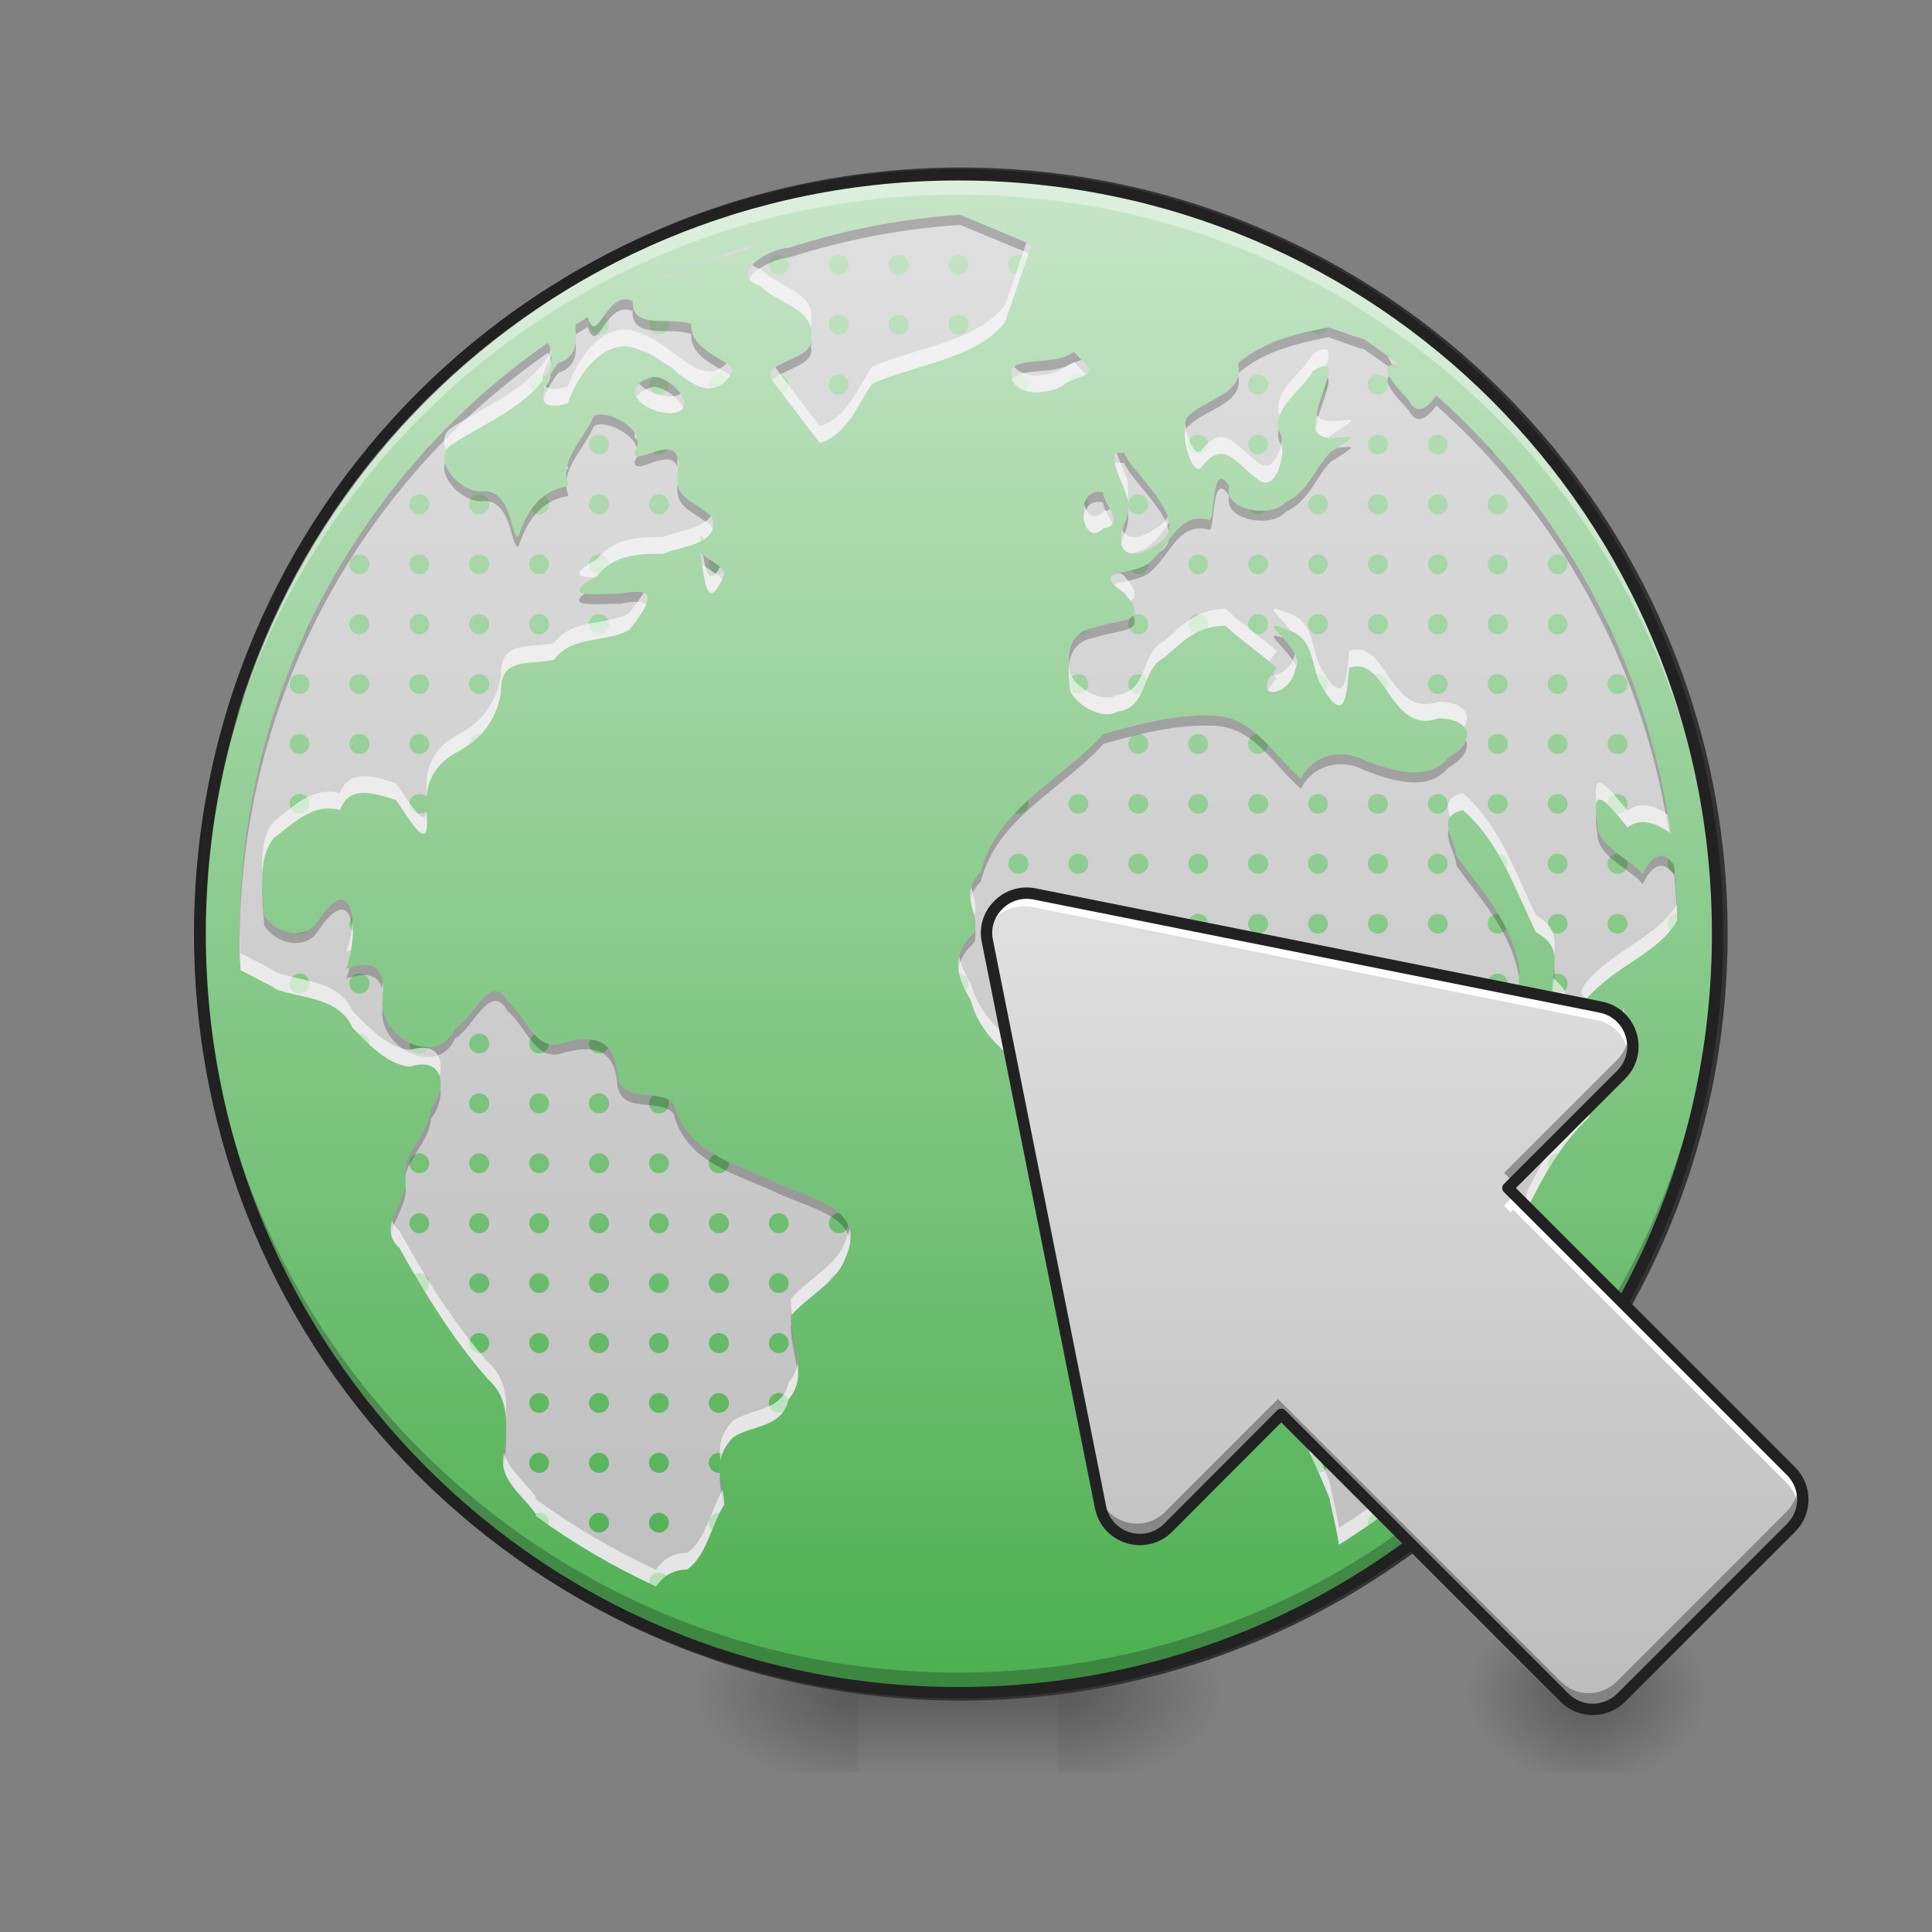 <?xml version="1.0" encoding="UTF-8"?>
<svg xmlns="http://www.w3.org/2000/svg" xmlns:xlink="http://www.w3.org/1999/xlink" width="24px" height="24px" viewBox="0 0 24 24" version="1.1">
<rect x="0" y="0" width="24" height="24" fill="#808080" stroke="none"/>
<defs>
<radialGradient id="radial0" gradientUnits="userSpaceOnUse" cx="450.909" cy="189.579" fx="450.909" fy="189.579" r="21.167" gradientTransform="matrix(0,-0.059,-0.079,-0,34.533,47.696)">
<stop offset="0" style="stop-color:rgb(0%,0%,0%);stop-opacity:0.314;"/>
<stop offset="0.222" style="stop-color:rgb(0%,0%,0%);stop-opacity:0.275;"/>
<stop offset="1" style="stop-color:rgb(0%,0%,0%);stop-opacity:0;"/>
</radialGradient>
<radialGradient id="radial1" gradientUnits="userSpaceOnUse" cx="450.909" cy="189.579" fx="450.909" fy="189.579" r="21.167" gradientTransform="matrix(-0,0.059,0.079,0,4.91,-5.646)">
<stop offset="0" style="stop-color:rgb(0%,0%,0%);stop-opacity:0.314;"/>
<stop offset="0.222" style="stop-color:rgb(0%,0%,0%);stop-opacity:0.275;"/>
<stop offset="1" style="stop-color:rgb(0%,0%,0%);stop-opacity:0;"/>
</radialGradient>
<radialGradient id="radial2" gradientUnits="userSpaceOnUse" cx="450.909" cy="189.579" fx="450.909" fy="189.579" r="21.167" gradientTransform="matrix(-0,-0.059,0.079,-0,4.91,47.696)">
<stop offset="0" style="stop-color:rgb(0%,0%,0%);stop-opacity:0.314;"/>
<stop offset="0.222" style="stop-color:rgb(0%,0%,0%);stop-opacity:0.275;"/>
<stop offset="1" style="stop-color:rgb(0%,0%,0%);stop-opacity:0;"/>
</radialGradient>
<radialGradient id="radial3" gradientUnits="userSpaceOnUse" cx="450.909" cy="189.579" fx="450.909" fy="189.579" r="21.167" gradientTransform="matrix(0,0.059,-0.079,0,34.533,-5.646)">
<stop offset="0" style="stop-color:rgb(0%,0%,0%);stop-opacity:0.314;"/>
<stop offset="0.222" style="stop-color:rgb(0%,0%,0%);stop-opacity:0.275;"/>
<stop offset="1" style="stop-color:rgb(0%,0%,0%);stop-opacity:0;"/>
</radialGradient>
<radialGradient id="radial4" gradientUnits="userSpaceOnUse" cx="450.909" cy="189.579" fx="450.909" fy="189.579" r="21.167" gradientTransform="matrix(0,-0.059,-0.105,-0,32.896,47.696)">
<stop offset="0" style="stop-color:rgb(0%,0%,0%);stop-opacity:0.314;"/>
<stop offset="0.222" style="stop-color:rgb(0%,0%,0%);stop-opacity:0.275;"/>
<stop offset="1" style="stop-color:rgb(0%,0%,0%);stop-opacity:0;"/>
</radialGradient>
<radialGradient id="radial5" gradientUnits="userSpaceOnUse" cx="450.909" cy="189.579" fx="450.909" fy="189.579" r="21.167" gradientTransform="matrix(-0,0.059,0.105,0,-9.081,-5.646)">
<stop offset="0" style="stop-color:rgb(0%,0%,0%);stop-opacity:0.314;"/>
<stop offset="0.222" style="stop-color:rgb(0%,0%,0%);stop-opacity:0.275;"/>
<stop offset="1" style="stop-color:rgb(0%,0%,0%);stop-opacity:0;"/>
</radialGradient>
<radialGradient id="radial6" gradientUnits="userSpaceOnUse" cx="450.909" cy="189.579" fx="450.909" fy="189.579" r="21.167" gradientTransform="matrix(-0,-0.059,0.105,-0,-9.081,47.696)">
<stop offset="0" style="stop-color:rgb(0%,0%,0%);stop-opacity:0.314;"/>
<stop offset="0.222" style="stop-color:rgb(0%,0%,0%);stop-opacity:0.275;"/>
<stop offset="1" style="stop-color:rgb(0%,0%,0%);stop-opacity:0;"/>
</radialGradient>
<radialGradient id="radial7" gradientUnits="userSpaceOnUse" cx="450.909" cy="189.579" fx="450.909" fy="189.579" r="21.167" gradientTransform="matrix(0,0.059,-0.105,0,32.896,-5.646)">
<stop offset="0" style="stop-color:rgb(0%,0%,0%);stop-opacity:0.314;"/>
<stop offset="0.222" style="stop-color:rgb(0%,0%,0%);stop-opacity:0.275;"/>
<stop offset="1" style="stop-color:rgb(0%,0%,0%);stop-opacity:0;"/>
</radialGradient>
<linearGradient id="linear0" gradientUnits="userSpaceOnUse" x1="255.323" y1="233.5" x2="255.323" y2="254.667" gradientTransform="matrix(0.01,0,0,0.047,9.349,10.079)">
<stop offset="0" style="stop-color:rgb(0%,0%,0%);stop-opacity:0.275;"/>
<stop offset="1" style="stop-color:rgb(0%,0%,0%);stop-opacity:0;"/>
</linearGradient>
<linearGradient id="linear1" gradientUnits="userSpaceOnUse" x1="254" y1="-168.667" x2="254" y2="233.5" gradientTransform="matrix(1,0,0,1,0,0)">
<stop offset="0" style="stop-color:rgb(78.431%,90.196%,78.824%);stop-opacity:1;"/>
<stop offset="1" style="stop-color:rgb(29.804%,68.627%,31.373%);stop-opacity:1;"/>
</linearGradient>
<linearGradient id="linear2" gradientUnits="userSpaceOnUse" x1="255.634" y1="233.754" x2="255.634" y2="-173.526" gradientTransform="matrix(0.046,0,0,0.046,0.074,10.205)">
<stop offset="0" style="stop-color:rgb(74.118%,74.118%,74.118%);stop-opacity:1;"/>
<stop offset="1" style="stop-color:rgb(87.843%,87.843%,87.843%);stop-opacity:1;"/>
</linearGradient>
<linearGradient id="linear3" gradientUnits="userSpaceOnUse" x1="880" y1="175.118" x2="880" y2="1695.118" gradientTransform="matrix(0.012,0,0,0.012,0,0)">
<stop offset="0" style="stop-color:rgb(78.431%,90.196%,78.824%);stop-opacity:1;"/>
<stop offset="1" style="stop-color:rgb(29.804%,68.627%,31.373%);stop-opacity:1;"/>
</linearGradient>
<linearGradient id="linear4" gradientUnits="userSpaceOnUse" x1="359.833" y1="233.5" x2="359.833" y2="21.833" gradientTransform="matrix(0.047,0,0,0.047,0,10.079)">
<stop offset="0" style="stop-color:rgb(74.118%,74.118%,74.118%);stop-opacity:1;"/>
<stop offset="1" style="stop-color:rgb(87.843%,87.843%,87.843%);stop-opacity:1;"/>
</linearGradient>
</defs>
<g id="surface1">
<path style=" stroke:none;fill-rule:nonzero;fill:url(#radial0);" d="M 19.723 21.027 L 21.211 21.027 L 21.211 20.031 L 19.723 20.031 Z M 19.723 21.027 "/>
<path style=" stroke:none;fill-rule:nonzero;fill:url(#radial1);" d="M 19.723 21.027 L 18.234 21.027 L 18.234 22.02 L 19.723 22.02 Z M 19.723 21.027 "/>
<path style=" stroke:none;fill-rule:nonzero;fill:url(#radial2);" d="M 19.723 21.027 L 18.234 21.027 L 18.234 20.031 L 19.723 20.031 Z M 19.723 21.027 "/>
<path style=" stroke:none;fill-rule:nonzero;fill:url(#radial3);" d="M 19.723 21.027 L 21.211 21.027 L 21.211 22.02 L 19.723 22.02 Z M 19.723 21.027 "/>
<path style=" stroke:none;fill-rule:nonzero;fill:url(#radial4);" d="M 13.148 21.027 L 15.133 21.027 L 15.133 20.031 L 13.148 20.031 Z M 13.148 21.027 "/>
<path style=" stroke:none;fill-rule:nonzero;fill:url(#radial5);" d="M 10.668 21.027 L 8.684 21.027 L 8.684 22.02 L 10.668 22.02 Z M 10.668 21.027 "/>
<path style=" stroke:none;fill-rule:nonzero;fill:url(#radial6);" d="M 10.668 21.027 L 8.684 21.027 L 8.684 20.031 L 10.668 20.031 Z M 10.668 21.027 "/>
<path style=" stroke:none;fill-rule:nonzero;fill:url(#radial7);" d="M 13.148 21.027 L 15.133 21.027 L 15.133 22.02 L 13.148 22.02 Z M 13.148 21.027 "/>
<path style=" stroke:none;fill-rule:nonzero;fill:url(#linear0);" d="M 10.668 21.027 L 13.148 21.027 L 13.148 22.02 L 10.668 22.02 Z M 10.668 21.027 "/>
<path style="fill-rule:nonzero;fill:url(#linear1);stroke-width:3;stroke-linecap:round;stroke-linejoin:miter;stroke:rgb(20%,20%,20%);stroke-opacity:1;stroke-miterlimit:4;" d="M 253.976 -168.671 C 365.048 -168.671 455.123 -78.68 455.123 32.393 C 455.123 143.466 365.048 233.541 253.976 233.541 C 142.986 233.541 52.912 143.466 52.912 32.393 C 52.912 -78.68 142.986 -168.671 253.976 -168.671 Z M 253.976 -168.671 " transform="matrix(0.047,0,0,0.047,0,10.079)"/>
<path style=" stroke:none;fill-rule:nonzero;fill:url(#linear2);" d="M 11.922 2.668 C 11.199 2.719 10.492 2.852 9.801 3.078 C 9.555 3.086 9.016 3.402 9.449 3.555 C 9.652 3.77 10.133 3.836 10.074 4.188 C 10.148 4.496 9.355 4.484 9.621 4.762 C 9.809 5.008 9.996 5.258 10.184 5.504 C 10.531 5.391 10.645 5.035 10.836 4.766 C 11.371 4.527 12.129 4.457 12.484 4.004 C 12.594 3.68 12.703 3.359 12.816 3.039 C 12.52 2.914 12.223 2.793 11.926 2.668 C 11.926 2.668 11.922 2.668 11.922 2.668 Z M 9.41 3.02 C 8.977 3.145 8.555 3.301 8.148 3.488 C 8.285 3.453 8.418 3.383 8.566 3.32 C 8.754 3.227 9.254 3.168 9.41 3.02 Z M 7.77 3.719 C 7.504 3.719 7.41 4.289 7.301 3.938 C 7.25 3.969 7.199 4 7.148 4.035 C 7.156 4.23 7.191 4.422 6.934 4.512 C 6.742 4.754 6.574 5.156 7.055 5.008 C 7.172 4.648 7.539 4.141 7.957 4.352 C 8.375 4.465 8.766 5.172 9.105 4.613 C 9.105 4.469 8.574 4.383 8.586 4.027 C 8.348 3.926 7.84 4.109 7.859 3.738 C 7.828 3.727 7.797 3.719 7.77 3.719 Z M 16.504 4.066 C 16.098 4.145 15.699 4.238 15.379 4.516 C 15.469 4.887 14.992 4.949 14.777 5.156 C 14.625 5.242 14.781 5.918 14.918 5.812 C 15.203 5.434 15.352 5.762 15.621 5.949 C 15.863 6.172 16.016 5.531 15.887 5.352 C 15.812 5.062 16.176 4.848 16.309 4.609 C 16.711 4.352 16.371 4.938 16.359 5.145 C 16.156 5.75 17.258 5.16 16.531 5.613 C 16.336 5.809 16.266 6.098 15.965 6.242 C 15.805 6.438 15.188 6.348 15.27 6.039 C 15.043 5.684 15.098 6.465 15.023 6.461 C 14.648 6.348 14.539 6.766 14.305 6.965 C 14.125 7.172 13.492 7.043 13.965 7.363 C 14.309 7.762 13.895 7.688 13.609 7.793 C 13.207 7.863 13.273 8.211 13.285 8.531 C 13.289 8.703 13.676 8.965 13.875 8.84 C 14.266 8.801 14.168 8.32 14.457 8.172 C 14.695 7.969 14.863 7.777 15.223 7.773 C 15.391 7.934 15.727 8.172 15.863 8.301 C 15.488 8.711 16.035 8.676 16.09 8.305 C 16.277 8.098 15.477 7.613 16.004 7.828 C 16.352 7.941 16.273 8.297 16.426 8.535 C 16.703 9.004 16.73 8.656 16.758 8.297 C 17.23 8.125 17.258 9.141 17.871 8.922 C 18.293 8.934 18.344 9.211 17.984 9.418 C 17.734 9.723 17.27 9.566 16.953 9.445 C 16.664 9.289 16.312 9.375 16.16 9.672 C 15.82 9.379 15.582 8.918 15.09 8.891 C 14.625 8.867 14.156 8.992 13.707 9.117 C 13.195 9.688 12.387 10.031 12.184 10.828 C 11.891 11.121 12.191 11.355 12.102 11.586 C 11.816 11.84 11.875 12.125 12.059 12.422 C 12.238 13.113 13.012 13.352 13.438 13.859 C 13.684 13.617 13.918 13.379 14.133 13.672 C 14.422 13.418 14.605 13.383 14.848 13.605 C 15.152 13.656 15.559 13.465 15.75 13.789 C 16.031 14 15.461 14.41 15.812 14.609 C 16.141 14.82 15.984 15.203 16.004 15.527 C 16.188 15.812 16.344 16.102 16.031 16.359 C 15.75 17.152 16.234 17.895 16.516 18.613 C 16.555 18.805 16.605 18.996 16.633 19.188 C 17.285 18.781 17.879 18.293 18.406 17.738 C 18.387 17.715 18.363 17.695 18.328 17.672 C 17.914 17.43 18.371 17.246 18.578 17.059 C 18.797 16.895 19.199 16.715 19.012 16.387 C 18.906 15.945 18.988 15.484 18.961 15.031 C 19.168 14.613 19.391 14.207 19.734 13.883 C 19.871 13.43 20.203 13.012 20.172 12.527 C 19.367 12.766 19.609 12.426 20.055 12.098 C 20.32 11.906 20.68 11.723 20.836 11.43 C 20.832 11.199 20.82 10.973 20.797 10.75 C 20.699 10.594 20.547 10.559 20.406 10.859 C 20.281 10.684 19.836 10.516 19.844 10.238 C 19.75 9.672 19.996 10.012 20.219 10.277 C 20.391 10.148 20.582 10.23 20.754 10.352 C 20.453 8.195 19.391 6.289 17.844 4.914 C 17.727 5.07 17.602 5.168 17.5 4.973 C 17.277 4.738 17.098 4.523 17.371 4.523 C 17.23 4.418 17.09 4.312 16.945 4.215 C 16.797 4.172 16.652 4.117 16.504 4.066 Z M 6.805 4.258 C 4.488 5.871 2.977 8.551 2.977 11.598 C 2.977 11.75 2.98 11.898 2.988 12.051 C 3.141 12.133 3.301 12.207 3.441 12.293 C 3.781 12.41 4.211 12.391 4.379 12.766 C 4.57 12.965 4.82 13.23 5.094 13.25 C 5.508 13.117 5.566 13.496 5.355 13.773 C 5.332 14.078 4.996 14.324 5.031 14.594 C 5.109 14.895 4.652 15.223 4.961 15.5 C 5.281 16.074 5.625 16.633 6.059 17.129 C 6.332 17.367 6.297 17.691 6.27 18.016 C 6.16 18.363 6.484 18.562 6.66 18.812 C 6.656 18.816 6.656 18.824 6.652 18.828 C 7.117 19.168 7.617 19.461 8.148 19.707 C 8.234 19.59 8.336 19.504 8.535 19.496 C 8.781 19.328 8.832 18.941 9 18.684 C 8.992 18.41 8.82 18.156 9.102 17.859 C 9.328 17.699 9.719 17.746 9.797 17.379 C 10.051 17.09 9.816 16.691 9.824 16.348 C 10.031 16.098 10.395 15.93 10.5 15.629 C 10.797 14.973 10.039 14.898 9.59 14.664 C 9.094 14.445 8.516 14.293 8.367 13.707 C 8.18 13.504 7.676 13.742 7.664 13.297 C 7.613 12.883 7.336 12.859 6.988 12.957 C 6.645 13.078 6.531 12.609 6.305 12.438 C 6.102 12.047 5.871 12.656 5.652 12.777 C 5.453 13.234 4.773 12.945 4.746 12.469 C 4.797 12.09 4.711 11.895 4.301 12.035 C 4.457 11.617 4.422 10.754 3.969 11.414 C 3.809 11.703 3.414 11.598 3.281 11.367 C 3.262 11.059 3.199 10.652 3.402 10.41 C 3.652 10.223 3.883 9.973 4.223 10.062 C 4.332 9.773 4.594 9.828 4.918 9.938 C 5.102 10.191 5.348 10.66 5.301 10.074 C 5.266 9.73 5.398 9.48 5.707 9.328 C 5.996 9.164 6.172 8.926 6.223 8.598 C 6.207 8.148 6.59 8.266 6.883 8.195 C 7.105 7.887 7.535 7.988 7.816 7.824 C 8.055 7.527 8.223 7.266 7.703 7.375 C 7.387 7.379 6.906 7.438 7.418 7.156 C 7.629 6.887 7.922 6.879 8.234 6.879 C 8.469 6.781 8.969 6.758 8.84 6.414 C 8.57 6.191 8.352 6.188 8.43 5.82 C 8.449 5.289 7.871 5.844 7.883 5.609 C 8.086 5.34 7.484 5.047 7.371 5.18 C 7.258 5.465 6.941 5.711 7.062 6.035 C 6.711 6.094 6.547 6.348 6.441 6.664 C 6.336 6.699 6.371 6.043 5.969 6.105 C 5.684 6.098 5.332 5.672 5.633 5.508 C 6.043 5.246 6.551 5.043 6.812 4.629 C 6.871 4.48 6.863 4.352 6.805 4.258 Z M 13.34 4.371 C 13.113 4.547 12.656 4.426 12.562 4.598 C 12.52 4.938 13.051 4.934 13.266 4.742 C 13.613 4.617 13.598 4.641 13.34 4.371 Z M 8.113 4.68 C 7.633 4.824 8.023 5.137 8.34 5.133 C 8.715 5.102 8.363 4.684 8.113 4.68 Z M 13.965 5.625 L 13.848 5.625 C 13.812 5.934 14.109 6.125 13.988 6.457 C 13.797 6.879 14.066 7.004 14.395 6.746 C 14.828 6.477 14.066 5.895 13.965 5.625 Z M 13.637 6.109 C 13.328 6.121 13.453 6.824 13.707 6.562 C 13.996 6.512 13.719 6.285 13.703 6.117 C 13.68 6.113 13.656 6.109 13.637 6.109 Z M 8.695 6.859 C 8.754 7.172 8.773 7.664 9 7.133 C 9 7.031 8.777 6.949 8.695 6.859 Z M 2.605 10.055 C 2.523 10.559 2.48 11.07 2.48 11.586 C 2.48 11.062 2.523 10.551 2.605 10.055 Z M 18.172 10.062 C 18.633 10.465 18.82 11.047 19.082 11.582 C 19.469 11.785 19.238 12.094 19.293 12.355 C 19.832 12.828 18.746 12.578 18.879 12.062 C 18.793 11.465 18.406 11.066 18.094 10.633 C 18.07 10.406 17.824 10.145 18.172 10.062 Z M 6.82 19.547 C 6.879 19.586 6.941 19.625 7.008 19.66 C 6.945 19.625 6.883 19.586 6.82 19.547 Z M 6.82 19.547 "/>
<path style=" stroke:none;fill-rule:nonzero;fill:rgb(100%,100%,100%);fill-opacity:0.392;" d="M 11.906 2.234 C 6.684 2.234 2.48 6.438 2.48 11.66 C 2.48 11.691 2.48 11.723 2.48 11.754 C 2.531 6.574 6.715 2.418 11.906 2.418 C 17.098 2.418 21.285 6.574 21.332 11.754 C 21.332 11.723 21.336 11.691 21.336 11.66 C 21.336 6.438 17.129 2.234 11.906 2.234 Z M 11.906 2.234 "/>
<path style=" stroke:none;fill-rule:nonzero;fill:url(#linear3);" d="M 9.676 3.164 C 9.605 3.164 9.551 3.219 9.551 3.289 C 9.551 3.355 9.605 3.414 9.676 3.414 C 9.742 3.414 9.797 3.355 9.797 3.289 C 9.797 3.219 9.742 3.164 9.676 3.164 Z M 10.418 3.164 C 10.352 3.164 10.297 3.219 10.297 3.289 C 10.297 3.355 10.352 3.414 10.418 3.414 C 10.488 3.414 10.543 3.355 10.543 3.289 C 10.543 3.219 10.488 3.164 10.418 3.164 Z M 11.164 3.164 C 11.094 3.164 11.039 3.219 11.039 3.289 C 11.039 3.355 11.094 3.414 11.164 3.414 C 11.23 3.414 11.289 3.355 11.289 3.289 C 11.289 3.219 11.23 3.164 11.164 3.164 Z M 11.906 3.164 C 11.84 3.164 11.785 3.219 11.785 3.289 C 11.785 3.355 11.84 3.414 11.906 3.414 C 11.977 3.414 12.031 3.355 12.031 3.289 C 12.031 3.219 11.977 3.164 11.906 3.164 Z M 12.652 3.164 C 12.582 3.164 12.527 3.219 12.527 3.289 C 12.527 3.355 12.582 3.414 12.652 3.414 C 12.664 3.414 12.676 3.41 12.688 3.406 C 12.711 3.344 12.73 3.281 12.754 3.219 C 12.73 3.184 12.695 3.164 12.652 3.164 Z M 8.949 3.168 C 8.914 3.18 8.875 3.191 8.836 3.207 C 8.828 3.215 8.824 3.227 8.816 3.238 C 8.879 3.223 8.941 3.207 9.004 3.188 C 8.988 3.176 8.969 3.168 8.949 3.168 Z M 10.418 3.91 C 10.352 3.91 10.297 3.965 10.297 4.031 C 10.297 4.102 10.352 4.156 10.418 4.156 C 10.488 4.156 10.543 4.102 10.543 4.031 C 10.543 3.965 10.488 3.91 10.418 3.91 Z M 11.164 3.91 C 11.094 3.91 11.039 3.965 11.039 4.031 C 11.039 4.102 11.094 4.156 11.164 4.156 C 11.23 4.156 11.289 4.102 11.289 4.031 C 11.289 3.965 11.23 3.91 11.164 3.91 Z M 11.906 3.91 C 11.84 3.91 11.785 3.965 11.785 4.031 C 11.785 4.102 11.84 4.156 11.906 4.156 C 11.977 4.156 12.031 4.102 12.031 4.031 C 12.031 3.965 11.977 3.91 11.906 3.91 Z M 7.5 3.922 C 7.43 4.027 7.375 4.109 7.324 3.996 C 7.32 4.008 7.316 4.02 7.316 4.031 C 7.316 4.102 7.375 4.156 7.441 4.156 C 7.512 4.156 7.566 4.102 7.566 4.031 C 7.566 3.984 7.539 3.945 7.5 3.922 Z M 8.074 3.977 C 8.066 3.996 8.062 4.012 8.062 4.031 C 8.062 4.102 8.117 4.156 8.188 4.156 C 8.254 4.156 8.309 4.102 8.309 4.031 C 8.309 4.016 8.309 4.004 8.301 3.988 C 8.223 3.988 8.145 3.988 8.074 3.977 Z M 16.492 4.066 C 16.422 4.082 16.348 4.098 16.277 4.113 C 16.301 4.141 16.336 4.156 16.371 4.156 C 16.43 4.156 16.477 4.117 16.492 4.066 Z M 6.699 4.652 C 6.629 4.652 6.574 4.707 6.574 4.777 C 6.574 4.812 6.59 4.844 6.613 4.867 C 6.676 4.812 6.73 4.75 6.777 4.68 C 6.754 4.664 6.727 4.652 6.699 4.652 Z M 8.93 4.652 C 8.863 4.652 8.805 4.707 8.805 4.777 C 8.805 4.793 8.809 4.809 8.816 4.824 C 8.891 4.824 8.965 4.789 9.035 4.711 C 9.012 4.676 8.973 4.652 8.93 4.652 Z M 9.676 4.652 C 9.633 4.652 9.598 4.672 9.574 4.703 C 9.586 4.719 9.598 4.742 9.621 4.762 C 9.652 4.805 9.688 4.848 9.719 4.895 C 9.766 4.875 9.797 4.828 9.797 4.777 C 9.797 4.707 9.742 4.652 9.676 4.652 Z M 10.418 4.652 C 10.352 4.652 10.297 4.707 10.297 4.777 C 10.297 4.844 10.352 4.902 10.418 4.902 C 10.488 4.902 10.543 4.844 10.543 4.777 C 10.543 4.707 10.488 4.652 10.418 4.652 Z M 12.652 4.652 C 12.617 4.652 12.586 4.664 12.566 4.688 C 12.586 4.777 12.656 4.828 12.746 4.855 C 12.766 4.832 12.777 4.805 12.777 4.777 C 12.777 4.707 12.719 4.652 12.652 4.652 Z M 13.395 4.652 C 13.34 4.652 13.293 4.688 13.277 4.738 C 13.355 4.711 13.418 4.688 13.457 4.668 C 13.441 4.66 13.418 4.652 13.395 4.652 Z M 15.629 4.652 C 15.559 4.652 15.504 4.707 15.504 4.777 C 15.504 4.844 15.559 4.902 15.629 4.902 C 15.695 4.902 15.754 4.844 15.754 4.777 C 15.754 4.707 15.695 4.652 15.629 4.652 Z M 17.117 4.652 C 17.047 4.652 16.992 4.707 16.992 4.777 C 16.992 4.844 17.047 4.902 17.117 4.902 C 17.188 4.902 17.242 4.844 17.242 4.777 C 17.242 4.707 17.188 4.652 17.117 4.652 Z M 8.113 4.68 C 8.109 4.684 8.105 4.684 8.105 4.684 C 8.078 4.707 8.062 4.738 8.062 4.777 C 8.062 4.844 8.117 4.902 8.188 4.902 C 8.254 4.902 8.309 4.844 8.309 4.777 C 8.309 4.766 8.309 4.758 8.309 4.75 C 8.246 4.707 8.176 4.684 8.113 4.68 Z M 6.805 4.715 C 6.773 4.777 6.75 4.84 6.742 4.891 C 6.789 4.875 6.82 4.828 6.82 4.777 C 6.82 4.754 6.816 4.73 6.805 4.715 Z M 16.484 4.723 C 16.469 4.773 16.449 4.828 16.43 4.887 C 16.469 4.867 16.496 4.824 16.496 4.777 C 16.496 4.758 16.492 4.738 16.484 4.723 Z M 6.062 4.836 C 6.043 4.855 6.02 4.875 5.996 4.895 C 6.027 4.883 6.051 4.863 6.062 4.836 Z M 7.441 5.398 C 7.375 5.398 7.316 5.453 7.316 5.52 C 7.316 5.59 7.375 5.645 7.441 5.645 C 7.512 5.645 7.566 5.59 7.566 5.52 C 7.566 5.453 7.512 5.398 7.441 5.398 Z M 14.883 5.398 C 14.816 5.398 14.762 5.453 14.762 5.52 C 14.762 5.59 14.816 5.645 14.883 5.645 C 14.953 5.645 15.008 5.59 15.008 5.52 C 15.008 5.453 14.953 5.398 14.883 5.398 Z M 15.629 5.398 C 15.559 5.398 15.504 5.453 15.504 5.52 C 15.504 5.59 15.559 5.645 15.629 5.645 C 15.695 5.645 15.754 5.59 15.754 5.52 C 15.754 5.453 15.695 5.398 15.629 5.398 Z M 17.117 5.398 C 17.047 5.398 16.992 5.453 16.992 5.52 C 16.992 5.59 17.047 5.645 17.117 5.645 C 17.188 5.645 17.242 5.59 17.242 5.52 C 17.242 5.453 17.188 5.398 17.117 5.398 Z M 17.859 5.398 C 17.793 5.398 17.738 5.453 17.738 5.52 C 17.738 5.59 17.793 5.645 17.859 5.645 C 17.93 5.645 17.984 5.59 17.984 5.52 C 17.984 5.453 17.93 5.398 17.859 5.398 Z M 16.387 5.398 C 16.406 5.414 16.43 5.422 16.457 5.43 C 16.438 5.414 16.414 5.402 16.387 5.398 Z M 10.367 5.41 C 10.352 5.414 10.34 5.422 10.332 5.434 C 10.344 5.426 10.355 5.418 10.367 5.41 Z M 18.484 5.543 C 18.492 5.59 18.527 5.625 18.57 5.641 C 18.543 5.609 18.512 5.578 18.484 5.543 Z M 5.332 5.543 C 5.301 5.578 5.273 5.609 5.246 5.641 C 5.289 5.625 5.324 5.59 5.332 5.543 Z M 8.289 5.582 C 8.234 5.582 8.172 5.598 8.109 5.621 C 8.133 5.637 8.156 5.645 8.188 5.645 C 8.234 5.645 8.273 5.621 8.293 5.582 C 8.293 5.582 8.289 5.582 8.289 5.582 Z M 5.211 6.141 C 5.141 6.141 5.086 6.195 5.086 6.266 C 5.086 6.332 5.141 6.391 5.211 6.391 C 5.277 6.391 5.332 6.332 5.332 6.266 C 5.332 6.195 5.277 6.141 5.211 6.141 Z M 5.953 6.141 C 5.887 6.141 5.828 6.195 5.828 6.266 C 5.828 6.332 5.887 6.391 5.953 6.391 C 6.023 6.391 6.078 6.332 6.078 6.266 C 6.078 6.195 6.023 6.141 5.953 6.141 Z M 7.441 6.141 C 7.375 6.141 7.316 6.195 7.316 6.266 C 7.316 6.332 7.375 6.391 7.441 6.391 C 7.512 6.391 7.566 6.332 7.566 6.266 C 7.566 6.195 7.512 6.141 7.441 6.141 Z M 8.188 6.141 C 8.117 6.141 8.062 6.195 8.062 6.266 C 8.062 6.332 8.117 6.391 8.188 6.391 C 8.254 6.391 8.309 6.332 8.309 6.266 C 8.309 6.195 8.254 6.141 8.188 6.141 Z M 14.141 6.141 C 14.07 6.141 14.016 6.195 14.016 6.266 C 14.016 6.332 14.07 6.391 14.141 6.391 C 14.207 6.391 14.266 6.332 14.266 6.266 C 14.266 6.195 14.207 6.141 14.141 6.141 Z M 16.371 6.141 C 16.305 6.141 16.25 6.195 16.25 6.266 C 16.25 6.332 16.305 6.391 16.371 6.391 C 16.441 6.391 16.496 6.332 16.496 6.266 C 16.496 6.195 16.441 6.141 16.371 6.141 Z M 17.117 6.141 C 17.047 6.141 16.992 6.195 16.992 6.266 C 16.992 6.332 17.047 6.391 17.117 6.391 C 17.188 6.391 17.242 6.332 17.242 6.266 C 17.242 6.195 17.188 6.141 17.117 6.141 Z M 17.859 6.141 C 17.793 6.141 17.738 6.195 17.738 6.266 C 17.738 6.332 17.793 6.391 17.859 6.391 C 17.93 6.391 17.984 6.332 17.984 6.266 C 17.984 6.195 17.93 6.141 17.859 6.141 Z M 18.605 6.141 C 18.535 6.141 18.48 6.195 18.48 6.266 C 18.48 6.332 18.535 6.391 18.605 6.391 C 18.676 6.391 18.73 6.332 18.73 6.266 C 18.73 6.195 18.676 6.141 18.605 6.141 Z M 6.762 6.16 C 6.695 6.207 6.641 6.266 6.594 6.336 C 6.617 6.367 6.656 6.391 6.699 6.391 C 6.766 6.391 6.82 6.332 6.82 6.266 C 6.82 6.219 6.797 6.18 6.762 6.16 Z M 13.496 6.191 C 13.465 6.242 13.453 6.309 13.453 6.375 C 13.492 6.355 13.52 6.312 13.52 6.266 C 13.52 6.238 13.512 6.215 13.496 6.191 Z M 15.523 6.328 C 15.543 6.363 15.582 6.391 15.629 6.391 C 15.668 6.391 15.703 6.371 15.727 6.344 C 15.66 6.348 15.586 6.344 15.523 6.328 Z M 4.465 6.887 C 4.398 6.887 4.34 6.941 4.34 7.008 C 4.34 7.078 4.398 7.133 4.465 7.133 C 4.535 7.133 4.59 7.078 4.59 7.008 C 4.59 6.941 4.535 6.887 4.465 6.887 Z M 5.211 6.887 C 5.141 6.887 5.086 6.941 5.086 7.008 C 5.086 7.078 5.141 7.133 5.211 7.133 C 5.277 7.133 5.332 7.078 5.332 7.008 C 5.332 6.941 5.277 6.887 5.211 6.887 Z M 5.953 6.887 C 5.887 6.887 5.828 6.941 5.828 7.008 C 5.828 7.078 5.887 7.133 5.953 7.133 C 6.023 7.133 6.078 7.078 6.078 7.008 C 6.078 6.941 6.023 6.887 5.953 6.887 Z M 6.699 6.887 C 6.629 6.887 6.574 6.941 6.574 7.008 C 6.574 7.078 6.629 7.133 6.699 7.133 C 6.766 7.133 6.82 7.078 6.82 7.008 C 6.82 6.941 6.766 6.887 6.699 6.887 Z M 7.441 6.887 C 7.375 6.887 7.316 6.941 7.316 7.008 C 7.316 7.074 7.371 7.129 7.434 7.133 C 7.477 7.086 7.52 7.047 7.566 7.016 C 7.566 7.012 7.566 7.012 7.566 7.008 C 7.566 6.941 7.512 6.887 7.441 6.887 Z M 14.883 6.887 C 14.816 6.887 14.762 6.941 14.762 7.008 C 14.762 7.078 14.816 7.133 14.883 7.133 C 14.953 7.133 15.008 7.078 15.008 7.008 C 15.008 6.941 14.953 6.887 14.883 6.887 Z M 15.629 6.887 C 15.559 6.887 15.504 6.941 15.504 7.008 C 15.504 7.078 15.559 7.133 15.629 7.133 C 15.695 7.133 15.754 7.078 15.754 7.008 C 15.754 6.941 15.695 6.887 15.629 6.887 Z M 16.371 6.887 C 16.305 6.887 16.25 6.941 16.25 7.008 C 16.25 7.078 16.305 7.133 16.371 7.133 C 16.441 7.133 16.496 7.078 16.496 7.008 C 16.496 6.941 16.441 6.887 16.371 6.887 Z M 17.117 6.887 C 17.047 6.887 16.992 6.941 16.992 7.008 C 16.992 7.078 17.047 7.133 17.117 7.133 C 17.188 7.133 17.242 7.078 17.242 7.008 C 17.242 6.941 17.188 6.887 17.117 6.887 Z M 17.859 6.887 C 17.793 6.887 17.738 6.941 17.738 7.008 C 17.738 7.078 17.793 7.133 17.859 7.133 C 17.93 7.133 17.984 7.078 17.984 7.008 C 17.984 6.941 17.93 6.887 17.859 6.887 Z M 18.605 6.887 C 18.535 6.887 18.48 6.941 18.48 7.008 C 18.48 7.078 18.535 7.133 18.605 7.133 C 18.676 7.133 18.73 7.078 18.73 7.008 C 18.73 6.941 18.676 6.887 18.605 6.887 Z M 19.348 6.887 C 19.281 6.887 19.227 6.941 19.227 7.008 C 19.227 7.078 19.281 7.133 19.348 7.133 C 19.418 7.133 19.473 7.078 19.473 7.008 C 19.473 6.941 19.418 6.887 19.348 6.887 Z M 8.82 6.953 C 8.812 6.973 8.805 6.988 8.805 7.008 C 8.805 7.078 8.863 7.133 8.93 7.133 C 8.957 7.133 8.98 7.125 8.996 7.113 C 8.98 7.055 8.898 7.004 8.82 6.953 Z M 14.262 7 C 14.203 7.043 14.121 7.066 14.043 7.086 C 14.066 7.113 14.102 7.133 14.141 7.133 C 14.207 7.133 14.266 7.078 14.266 7.008 C 14.266 7.008 14.266 7.004 14.262 7 Z M 4.465 7.629 C 4.398 7.629 4.34 7.684 4.34 7.754 C 4.34 7.824 4.398 7.879 4.465 7.879 C 4.535 7.879 4.59 7.824 4.59 7.754 C 4.59 7.684 4.535 7.629 4.465 7.629 Z M 5.211 7.629 C 5.141 7.629 5.086 7.684 5.086 7.754 C 5.086 7.824 5.141 7.879 5.211 7.879 C 5.277 7.879 5.332 7.824 5.332 7.754 C 5.332 7.684 5.277 7.629 5.211 7.629 Z M 5.953 7.629 C 5.887 7.629 5.828 7.684 5.828 7.754 C 5.828 7.824 5.887 7.879 5.953 7.879 C 6.023 7.879 6.078 7.824 6.078 7.754 C 6.078 7.684 6.023 7.629 5.953 7.629 Z M 6.699 7.629 C 6.629 7.629 6.574 7.684 6.574 7.754 C 6.574 7.824 6.629 7.879 6.699 7.879 C 6.766 7.879 6.82 7.824 6.82 7.754 C 6.82 7.684 6.766 7.629 6.699 7.629 Z M 7.441 7.629 C 7.375 7.629 7.316 7.684 7.316 7.754 C 7.316 7.824 7.375 7.879 7.441 7.879 C 7.512 7.879 7.566 7.824 7.566 7.754 C 7.566 7.684 7.512 7.629 7.441 7.629 Z M 14.141 7.629 C 14.117 7.629 14.094 7.637 14.078 7.648 C 14.07 7.656 14.059 7.668 14.043 7.676 C 14.027 7.695 14.016 7.723 14.016 7.754 C 14.016 7.824 14.07 7.879 14.141 7.879 C 14.207 7.879 14.266 7.824 14.266 7.754 C 14.266 7.684 14.207 7.629 14.141 7.629 Z M 14.883 7.629 C 14.816 7.629 14.762 7.684 14.762 7.754 C 14.762 7.809 14.793 7.852 14.84 7.871 C 14.891 7.844 14.941 7.82 14.996 7.805 C 15.004 7.789 15.008 7.773 15.008 7.754 C 15.008 7.684 14.953 7.629 14.883 7.629 Z M 15.629 7.629 C 15.559 7.629 15.504 7.684 15.504 7.754 C 15.504 7.824 15.559 7.879 15.629 7.879 C 15.695 7.879 15.754 7.824 15.754 7.754 C 15.754 7.684 15.695 7.629 15.629 7.629 Z M 16.371 7.629 C 16.305 7.629 16.25 7.684 16.25 7.754 C 16.25 7.824 16.305 7.879 16.371 7.879 C 16.441 7.879 16.496 7.824 16.496 7.754 C 16.496 7.684 16.441 7.629 16.371 7.629 Z M 17.117 7.629 C 17.047 7.629 16.992 7.684 16.992 7.754 C 16.992 7.824 17.047 7.879 17.117 7.879 C 17.188 7.879 17.242 7.824 17.242 7.754 C 17.242 7.684 17.188 7.629 17.117 7.629 Z M 17.859 7.629 C 17.793 7.629 17.738 7.684 17.738 7.754 C 17.738 7.824 17.793 7.879 17.859 7.879 C 17.93 7.879 17.984 7.824 17.984 7.754 C 17.984 7.684 17.93 7.629 17.859 7.629 Z M 18.605 7.629 C 18.535 7.629 18.48 7.684 18.48 7.754 C 18.48 7.824 18.535 7.879 18.605 7.879 C 18.676 7.879 18.73 7.824 18.73 7.754 C 18.73 7.684 18.676 7.629 18.605 7.629 Z M 19.348 7.629 C 19.281 7.629 19.227 7.684 19.227 7.754 C 19.227 7.824 19.281 7.879 19.348 7.879 C 19.418 7.879 19.473 7.824 19.473 7.754 C 19.473 7.684 19.418 7.629 19.348 7.629 Z M 3.844 7.742 C 3.828 7.781 3.809 7.816 3.793 7.855 C 3.824 7.832 3.844 7.797 3.844 7.754 C 3.844 7.75 3.844 7.746 3.844 7.742 Z M 19.969 7.742 C 19.969 7.746 19.969 7.75 19.969 7.754 C 19.969 7.797 19.992 7.832 20.023 7.855 C 20.008 7.816 19.988 7.781 19.969 7.742 Z M 13.5 7.824 C 13.461 7.836 13.43 7.855 13.406 7.879 C 13.445 7.875 13.477 7.855 13.5 7.824 Z M 3.723 8.375 C 3.652 8.375 3.598 8.43 3.598 8.496 C 3.598 8.566 3.652 8.621 3.723 8.621 C 3.789 8.621 3.844 8.566 3.844 8.496 C 3.844 8.43 3.789 8.375 3.723 8.375 Z M 4.465 8.375 C 4.398 8.375 4.34 8.43 4.34 8.496 C 4.34 8.566 4.398 8.621 4.465 8.621 C 4.535 8.621 4.59 8.566 4.59 8.496 C 4.59 8.43 4.535 8.375 4.465 8.375 Z M 5.211 8.375 C 5.141 8.375 5.086 8.43 5.086 8.496 C 5.086 8.566 5.141 8.621 5.211 8.621 C 5.277 8.621 5.332 8.566 5.332 8.496 C 5.332 8.43 5.277 8.375 5.211 8.375 Z M 5.953 8.375 C 5.887 8.375 5.828 8.43 5.828 8.496 C 5.828 8.566 5.887 8.621 5.953 8.621 C 6.023 8.621 6.078 8.566 6.078 8.496 C 6.078 8.43 6.023 8.375 5.953 8.375 Z M 13.395 8.375 C 13.344 8.375 13.301 8.406 13.281 8.449 C 13.281 8.477 13.285 8.504 13.285 8.531 C 13.285 8.539 13.285 8.551 13.289 8.562 C 13.312 8.598 13.352 8.621 13.395 8.621 C 13.465 8.621 13.52 8.566 13.52 8.496 C 13.52 8.43 13.465 8.375 13.395 8.375 Z M 14.141 8.375 C 14.07 8.375 14.016 8.43 14.016 8.496 C 14.016 8.566 14.07 8.621 14.141 8.621 C 14.152 8.621 14.16 8.621 14.172 8.617 C 14.199 8.559 14.223 8.496 14.246 8.438 C 14.227 8.398 14.188 8.375 14.141 8.375 Z M 16.371 8.375 C 16.367 8.375 16.359 8.375 16.355 8.375 C 16.371 8.434 16.395 8.488 16.426 8.535 C 16.438 8.555 16.449 8.57 16.457 8.586 C 16.48 8.566 16.496 8.535 16.496 8.496 C 16.496 8.43 16.441 8.375 16.371 8.375 Z M 17.117 8.375 C 17.102 8.375 17.09 8.375 17.074 8.383 C 17.125 8.434 17.172 8.5 17.219 8.566 C 17.234 8.547 17.242 8.523 17.242 8.496 C 17.242 8.43 17.188 8.375 17.117 8.375 Z M 17.859 8.375 C 17.793 8.375 17.738 8.43 17.738 8.496 C 17.738 8.566 17.793 8.621 17.859 8.621 C 17.93 8.621 17.984 8.566 17.984 8.496 C 17.984 8.43 17.93 8.375 17.859 8.375 Z M 18.605 8.375 C 18.535 8.375 18.48 8.43 18.48 8.496 C 18.48 8.566 18.535 8.621 18.605 8.621 C 18.676 8.621 18.73 8.566 18.73 8.496 C 18.73 8.43 18.676 8.375 18.605 8.375 Z M 19.348 8.375 C 19.281 8.375 19.227 8.43 19.227 8.496 C 19.227 8.566 19.281 8.621 19.348 8.621 C 19.418 8.621 19.473 8.566 19.473 8.496 C 19.473 8.43 19.418 8.375 19.348 8.375 Z M 20.094 8.375 C 20.023 8.375 19.969 8.43 19.969 8.496 C 19.969 8.566 20.023 8.621 20.094 8.621 C 20.164 8.621 20.219 8.566 20.219 8.496 C 20.219 8.43 20.164 8.375 20.094 8.375 Z M 15.746 8.465 C 15.73 8.504 15.73 8.535 15.738 8.555 C 15.746 8.539 15.754 8.52 15.754 8.496 C 15.754 8.488 15.75 8.477 15.746 8.465 Z M 3.723 9.117 C 3.652 9.117 3.598 9.172 3.598 9.242 C 3.598 9.312 3.652 9.367 3.723 9.367 C 3.789 9.367 3.844 9.312 3.844 9.242 C 3.844 9.172 3.789 9.117 3.723 9.117 Z M 4.465 9.117 C 4.398 9.117 4.34 9.172 4.34 9.242 C 4.34 9.312 4.398 9.367 4.465 9.367 C 4.535 9.367 4.59 9.312 4.59 9.242 C 4.59 9.172 4.535 9.117 4.465 9.117 Z M 5.211 9.117 C 5.141 9.117 5.086 9.172 5.086 9.242 C 5.086 9.312 5.141 9.367 5.211 9.367 C 5.277 9.367 5.332 9.312 5.332 9.242 C 5.332 9.172 5.277 9.117 5.211 9.117 Z M 5.953 9.117 C 5.887 9.117 5.828 9.172 5.828 9.242 C 5.828 9.242 5.828 9.246 5.828 9.246 C 5.883 9.207 5.934 9.168 5.977 9.121 C 5.969 9.117 5.961 9.117 5.953 9.117 Z M 14.141 9.117 C 14.07 9.117 14.016 9.172 14.016 9.242 C 14.016 9.312 14.07 9.367 14.141 9.367 C 14.207 9.367 14.266 9.312 14.266 9.242 C 14.266 9.172 14.207 9.117 14.141 9.117 Z M 14.883 9.117 C 14.816 9.117 14.762 9.172 14.762 9.242 C 14.762 9.312 14.816 9.367 14.883 9.367 C 14.953 9.367 15.008 9.312 15.008 9.242 C 15.008 9.172 14.953 9.117 14.883 9.117 Z M 18.605 9.117 C 18.535 9.117 18.48 9.172 18.48 9.242 C 18.48 9.312 18.535 9.367 18.605 9.367 C 18.676 9.367 18.73 9.312 18.73 9.242 C 18.73 9.172 18.676 9.117 18.605 9.117 Z M 19.348 9.117 C 19.281 9.117 19.227 9.172 19.227 9.242 C 19.227 9.312 19.281 9.367 19.348 9.367 C 19.418 9.367 19.473 9.312 19.473 9.242 C 19.473 9.172 19.418 9.117 19.348 9.117 Z M 20.094 9.117 C 20.023 9.117 19.969 9.172 19.969 9.242 C 19.969 9.312 20.023 9.367 20.094 9.367 C 20.164 9.367 20.219 9.312 20.219 9.242 C 20.219 9.172 20.164 9.117 20.094 9.117 Z M 15.613 9.117 C 15.551 9.125 15.504 9.18 15.504 9.242 C 15.504 9.312 15.559 9.367 15.629 9.367 C 15.695 9.367 15.746 9.316 15.754 9.25 C 15.707 9.203 15.66 9.16 15.613 9.117 Z M 3.723 9.863 C 3.652 9.863 3.598 9.918 3.598 9.984 C 3.598 10.055 3.652 10.109 3.723 10.109 C 3.789 10.109 3.844 10.055 3.844 9.984 C 3.844 9.918 3.789 9.863 3.723 9.863 Z M 5.211 9.863 C 5.141 9.863 5.086 9.918 5.086 9.984 C 5.086 10.055 5.141 10.109 5.211 10.109 C 5.246 10.109 5.277 10.094 5.301 10.07 C 5.297 10.012 5.297 9.953 5.301 9.902 C 5.277 9.875 5.246 9.863 5.211 9.863 Z M 13.395 9.863 C 13.328 9.863 13.273 9.918 13.273 9.984 C 13.273 10.055 13.328 10.109 13.395 10.109 C 13.465 10.109 13.52 10.055 13.52 9.984 C 13.52 9.918 13.465 9.863 13.395 9.863 Z M 14.141 9.863 C 14.07 9.863 14.016 9.918 14.016 9.984 C 14.016 10.055 14.07 10.109 14.141 10.109 C 14.207 10.109 14.266 10.055 14.266 9.984 C 14.266 9.918 14.207 9.863 14.141 9.863 Z M 14.883 9.863 C 14.816 9.863 14.762 9.918 14.762 9.984 C 14.762 10.055 14.816 10.109 14.883 10.109 C 14.953 10.109 15.008 10.055 15.008 9.984 C 15.008 9.918 14.953 9.863 14.883 9.863 Z M 15.629 9.863 C 15.559 9.863 15.504 9.918 15.504 9.984 C 15.504 10.055 15.559 10.109 15.629 10.109 C 15.695 10.109 15.754 10.055 15.754 9.984 C 15.754 9.918 15.695 9.863 15.629 9.863 Z M 16.371 9.863 C 16.305 9.863 16.25 9.918 16.25 9.984 C 16.25 10.055 16.305 10.109 16.371 10.109 C 16.441 10.109 16.496 10.055 16.496 9.984 C 16.496 9.918 16.441 9.863 16.371 9.863 Z M 17.117 9.863 C 17.047 9.863 16.992 9.918 16.992 9.984 C 16.992 10.055 17.047 10.109 17.117 10.109 C 17.188 10.109 17.242 10.055 17.242 9.984 C 17.242 9.918 17.188 9.863 17.117 9.863 Z M 17.859 9.863 C 17.793 9.863 17.738 9.918 17.738 9.984 C 17.738 10.055 17.793 10.109 17.859 10.109 C 17.93 10.109 17.984 10.055 17.984 9.984 C 17.984 9.918 17.93 9.863 17.859 9.863 Z M 18.605 9.863 C 18.535 9.863 18.48 9.918 18.48 9.984 C 18.48 10.055 18.535 10.109 18.605 10.109 C 18.676 10.109 18.73 10.055 18.73 9.984 C 18.73 9.918 18.676 9.863 18.605 9.863 Z M 19.348 9.863 C 19.281 9.863 19.227 9.918 19.227 9.984 C 19.227 10.055 19.281 10.109 19.348 10.109 C 19.418 10.109 19.473 10.055 19.473 9.984 C 19.473 9.918 19.418 9.863 19.348 9.863 Z M 20.094 9.863 C 20.023 9.863 19.969 9.918 19.969 9.984 C 19.969 9.988 19.969 9.992 19.969 9.992 C 20.004 10.023 20.039 10.062 20.078 10.109 C 20.082 10.109 20.09 10.109 20.094 10.109 C 20.164 10.109 20.219 10.055 20.219 9.984 C 20.219 9.918 20.164 9.863 20.094 9.863 Z M 12.77 9.941 C 12.711 9.992 12.656 10.047 12.605 10.102 C 12.621 10.105 12.637 10.109 12.652 10.109 C 12.719 10.109 12.777 10.055 12.777 9.984 C 12.777 9.973 12.773 9.957 12.77 9.941 Z M 12.652 10.605 C 12.582 10.605 12.527 10.66 12.527 10.73 C 12.527 10.801 12.582 10.855 12.652 10.855 C 12.719 10.855 12.777 10.801 12.777 10.73 C 12.777 10.66 12.719 10.605 12.652 10.605 Z M 13.395 10.605 C 13.328 10.605 13.273 10.66 13.273 10.73 C 13.273 10.801 13.328 10.855 13.395 10.855 C 13.465 10.855 13.52 10.801 13.52 10.73 C 13.52 10.66 13.465 10.605 13.395 10.605 Z M 14.141 10.605 C 14.07 10.605 14.016 10.66 14.016 10.73 C 14.016 10.801 14.07 10.855 14.141 10.855 C 14.207 10.855 14.266 10.801 14.266 10.73 C 14.266 10.66 14.207 10.605 14.141 10.605 Z M 14.883 10.605 C 14.816 10.605 14.762 10.66 14.762 10.73 C 14.762 10.801 14.816 10.855 14.883 10.855 C 14.953 10.855 15.008 10.801 15.008 10.73 C 15.008 10.66 14.953 10.605 14.883 10.605 Z M 15.629 10.605 C 15.559 10.605 15.504 10.66 15.504 10.73 C 15.504 10.801 15.559 10.855 15.629 10.855 C 15.695 10.855 15.754 10.801 15.754 10.73 C 15.754 10.66 15.695 10.605 15.629 10.605 Z M 16.371 10.605 C 16.305 10.605 16.25 10.66 16.25 10.73 C 16.25 10.801 16.305 10.855 16.371 10.855 C 16.441 10.855 16.496 10.801 16.496 10.73 C 16.496 10.66 16.441 10.605 16.371 10.605 Z M 17.117 10.605 C 17.047 10.605 16.992 10.66 16.992 10.73 C 16.992 10.801 17.047 10.855 17.117 10.855 C 17.188 10.855 17.242 10.801 17.242 10.73 C 17.242 10.66 17.188 10.605 17.117 10.605 Z M 17.859 10.605 C 17.793 10.605 17.738 10.66 17.738 10.73 C 17.738 10.801 17.793 10.855 17.859 10.855 C 17.93 10.855 17.984 10.801 17.984 10.73 C 17.984 10.66 17.93 10.605 17.859 10.605 Z M 19.348 10.605 C 19.281 10.605 19.227 10.66 19.227 10.73 C 19.227 10.801 19.281 10.855 19.348 10.855 C 19.418 10.855 19.473 10.801 19.473 10.73 C 19.473 10.66 19.418 10.605 19.348 10.605 Z M 20.094 10.605 C 20.023 10.605 19.969 10.66 19.969 10.73 C 19.969 10.801 20.023 10.855 20.094 10.855 C 20.164 10.855 20.219 10.801 20.219 10.73 C 20.219 10.715 20.215 10.699 20.211 10.688 C 20.176 10.66 20.137 10.633 20.102 10.605 C 20.098 10.605 20.098 10.605 20.094 10.605 Z M 18.609 10.605 C 18.648 10.668 18.68 10.73 18.711 10.793 C 18.723 10.773 18.73 10.754 18.73 10.73 C 18.73 10.664 18.676 10.609 18.609 10.605 Z M 20.73 10.668 C 20.719 10.688 20.715 10.707 20.715 10.73 C 20.715 10.789 20.754 10.836 20.809 10.852 C 20.805 10.816 20.801 10.781 20.797 10.75 C 20.777 10.715 20.754 10.688 20.73 10.668 Z M 12.652 11.352 C 12.582 11.352 12.527 11.406 12.527 11.477 C 12.527 11.543 12.582 11.598 12.652 11.598 C 12.719 11.598 12.777 11.543 12.777 11.477 C 12.777 11.406 12.719 11.352 12.652 11.352 Z M 13.395 11.352 C 13.328 11.352 13.273 11.406 13.273 11.477 C 13.273 11.543 13.328 11.598 13.395 11.598 C 13.465 11.598 13.52 11.543 13.52 11.477 C 13.52 11.406 13.465 11.352 13.395 11.352 Z M 14.141 11.352 C 14.07 11.352 14.016 11.406 14.016 11.477 C 14.016 11.543 14.07 11.598 14.141 11.598 C 14.207 11.598 14.266 11.543 14.266 11.477 C 14.266 11.406 14.207 11.352 14.141 11.352 Z M 14.883 11.352 C 14.816 11.352 14.762 11.406 14.762 11.477 C 14.762 11.543 14.816 11.598 14.883 11.598 C 14.953 11.598 15.008 11.543 15.008 11.477 C 15.008 11.406 14.953 11.352 14.883 11.352 Z M 15.629 11.352 C 15.559 11.352 15.504 11.406 15.504 11.477 C 15.504 11.543 15.559 11.598 15.629 11.598 C 15.695 11.598 15.754 11.543 15.754 11.477 C 15.754 11.406 15.695 11.352 15.629 11.352 Z M 16.371 11.352 C 16.305 11.352 16.25 11.406 16.25 11.477 C 16.25 11.543 16.305 11.598 16.371 11.598 C 16.441 11.598 16.496 11.543 16.496 11.477 C 16.496 11.406 16.441 11.352 16.371 11.352 Z M 17.117 11.352 C 17.047 11.352 16.992 11.406 16.992 11.477 C 16.992 11.543 17.047 11.598 17.117 11.598 C 17.188 11.598 17.242 11.543 17.242 11.477 C 17.242 11.406 17.188 11.352 17.117 11.352 Z M 17.859 11.352 C 17.793 11.352 17.738 11.406 17.738 11.477 C 17.738 11.543 17.793 11.598 17.859 11.598 C 17.93 11.598 17.984 11.543 17.984 11.477 C 17.984 11.406 17.93 11.352 17.859 11.352 Z M 18.605 11.352 C 18.535 11.352 18.48 11.406 18.48 11.477 C 18.48 11.543 18.535 11.598 18.605 11.598 C 18.652 11.598 18.691 11.574 18.715 11.535 C 18.684 11.473 18.648 11.41 18.613 11.352 C 18.609 11.352 18.605 11.352 18.605 11.352 Z M 19.348 11.352 C 19.281 11.352 19.227 11.406 19.227 11.477 C 19.227 11.543 19.281 11.598 19.348 11.598 C 19.418 11.598 19.473 11.543 19.473 11.477 C 19.473 11.406 19.418 11.352 19.348 11.352 Z M 20.094 11.352 C 20.023 11.352 19.969 11.406 19.969 11.477 C 19.969 11.543 20.023 11.598 20.094 11.598 C 20.164 11.598 20.219 11.543 20.219 11.477 C 20.219 11.406 20.164 11.352 20.094 11.352 Z M 20.836 11.352 C 20.766 11.352 20.715 11.406 20.715 11.477 C 20.715 11.508 20.727 11.539 20.75 11.559 C 20.781 11.52 20.812 11.477 20.836 11.43 C 20.836 11.402 20.836 11.379 20.836 11.352 Z M 4.375 11.387 C 4.355 11.41 4.34 11.441 4.34 11.477 C 4.34 11.512 4.359 11.547 4.383 11.57 C 4.387 11.504 4.383 11.441 4.375 11.387 Z M 3.809 11.562 C 3.766 11.582 3.719 11.59 3.676 11.59 C 3.688 11.594 3.703 11.598 3.723 11.598 C 3.754 11.598 3.785 11.586 3.809 11.562 Z M 3.723 12.094 C 3.652 12.094 3.598 12.148 3.598 12.219 C 3.598 12.289 3.652 12.344 3.723 12.344 C 3.789 12.344 3.844 12.289 3.844 12.219 C 3.844 12.148 3.789 12.094 3.723 12.094 Z M 4.465 12.094 C 4.398 12.094 4.34 12.148 4.34 12.219 C 4.34 12.289 4.398 12.344 4.465 12.344 C 4.535 12.344 4.59 12.289 4.59 12.219 C 4.59 12.148 4.535 12.094 4.465 12.094 Z M 12.652 12.094 C 12.582 12.094 12.527 12.148 12.527 12.219 C 12.527 12.289 12.582 12.344 12.652 12.344 C 12.719 12.344 12.777 12.289 12.777 12.219 C 12.777 12.148 12.719 12.094 12.652 12.094 Z M 13.395 12.094 C 13.328 12.094 13.273 12.148 13.273 12.219 C 13.273 12.289 13.328 12.344 13.395 12.344 C 13.465 12.344 13.52 12.289 13.52 12.219 C 13.52 12.148 13.465 12.094 13.395 12.094 Z M 14.141 12.094 C 14.07 12.094 14.016 12.148 14.016 12.219 C 14.016 12.289 14.07 12.344 14.141 12.344 C 14.207 12.344 14.266 12.289 14.266 12.219 C 14.266 12.148 14.207 12.094 14.141 12.094 Z M 14.883 12.094 C 14.816 12.094 14.762 12.148 14.762 12.219 C 14.762 12.289 14.816 12.344 14.883 12.344 C 14.953 12.344 15.008 12.289 15.008 12.219 C 15.008 12.148 14.953 12.094 14.883 12.094 Z M 15.629 12.094 C 15.559 12.094 15.504 12.148 15.504 12.219 C 15.504 12.289 15.559 12.344 15.629 12.344 C 15.695 12.344 15.754 12.289 15.754 12.219 C 15.754 12.148 15.695 12.094 15.629 12.094 Z M 16.371 12.094 C 16.305 12.094 16.25 12.148 16.25 12.219 C 16.25 12.289 16.305 12.344 16.371 12.344 C 16.441 12.344 16.496 12.289 16.496 12.219 C 16.496 12.148 16.441 12.094 16.371 12.094 Z M 17.117 12.094 C 17.047 12.094 16.992 12.148 16.992 12.219 C 16.992 12.289 17.047 12.344 17.117 12.344 C 17.188 12.344 17.242 12.289 17.242 12.219 C 17.242 12.148 17.188 12.094 17.117 12.094 Z M 17.859 12.094 C 17.793 12.094 17.738 12.148 17.738 12.219 C 17.738 12.289 17.793 12.344 17.859 12.344 C 17.93 12.344 17.984 12.289 17.984 12.219 C 17.984 12.148 17.93 12.094 17.859 12.094 Z M 18.605 12.094 C 18.535 12.094 18.48 12.148 18.48 12.219 C 18.48 12.289 18.535 12.344 18.605 12.344 C 18.676 12.344 18.73 12.289 18.73 12.219 C 18.73 12.148 18.676 12.094 18.605 12.094 Z M 19.348 12.094 C 19.332 12.094 19.312 12.098 19.297 12.105 C 19.289 12.18 19.277 12.254 19.289 12.328 C 19.305 12.336 19.328 12.344 19.348 12.344 C 19.418 12.344 19.473 12.289 19.473 12.219 C 19.473 12.148 19.418 12.094 19.348 12.094 Z M 11.918 12.094 C 11.93 12.164 11.957 12.234 11.992 12.309 C 12.016 12.285 12.031 12.254 12.031 12.219 C 12.031 12.152 11.98 12.102 11.918 12.094 Z M 20.047 12.105 C 20.027 12.113 20.008 12.125 19.996 12.145 C 20.012 12.129 20.031 12.117 20.047 12.105 Z M 4.465 12.84 C 4.461 12.84 4.453 12.84 4.449 12.84 C 4.492 12.887 4.539 12.93 4.59 12.977 C 4.59 12.973 4.59 12.969 4.59 12.965 C 4.59 12.895 4.535 12.84 4.465 12.84 Z M 5.953 12.84 C 5.887 12.84 5.828 12.895 5.828 12.965 C 5.828 13.031 5.887 13.086 5.953 13.086 C 6.023 13.086 6.078 13.031 6.078 12.965 C 6.078 12.895 6.023 12.84 5.953 12.84 Z M 12.652 12.84 C 12.582 12.84 12.527 12.895 12.527 12.965 C 12.527 13.031 12.582 13.086 12.652 13.086 C 12.719 13.086 12.777 13.031 12.777 12.965 C 12.777 12.895 12.719 12.84 12.652 12.84 Z M 13.395 12.84 C 13.328 12.84 13.273 12.895 13.273 12.965 C 13.273 13.031 13.328 13.086 13.395 13.086 C 13.465 13.086 13.52 13.031 13.52 12.965 C 13.52 12.895 13.465 12.84 13.395 12.84 Z M 14.141 12.84 C 14.07 12.84 14.016 12.895 14.016 12.965 C 14.016 13.031 14.07 13.086 14.141 13.086 C 14.207 13.086 14.266 13.031 14.266 12.965 C 14.266 12.895 14.207 12.84 14.141 12.84 Z M 14.883 12.84 C 14.816 12.84 14.762 12.895 14.762 12.965 C 14.762 13.031 14.816 13.086 14.883 13.086 C 14.953 13.086 15.008 13.031 15.008 12.965 C 15.008 12.895 14.953 12.84 14.883 12.84 Z M 15.629 12.84 C 15.559 12.84 15.504 12.895 15.504 12.965 C 15.504 13.031 15.559 13.086 15.629 13.086 C 15.695 13.086 15.754 13.031 15.754 12.965 C 15.754 12.895 15.695 12.84 15.629 12.84 Z M 16.371 12.84 C 16.305 12.84 16.25 12.895 16.25 12.965 C 16.25 13.031 16.305 13.086 16.371 13.086 C 16.441 13.086 16.496 13.031 16.496 12.965 C 16.496 12.895 16.441 12.84 16.371 12.84 Z M 17.117 12.84 C 17.047 12.84 16.992 12.895 16.992 12.965 C 16.992 13.031 17.047 13.086 17.117 13.086 C 17.188 13.086 17.242 13.031 17.242 12.965 C 17.242 12.895 17.188 12.84 17.117 12.84 Z M 17.859 12.84 C 17.793 12.84 17.738 12.895 17.738 12.965 C 17.738 13.031 17.793 13.086 17.859 13.086 C 17.93 13.086 17.984 13.031 17.984 12.965 C 17.984 12.895 17.93 12.84 17.859 12.84 Z M 18.605 12.84 C 18.535 12.84 18.48 12.895 18.48 12.965 C 18.48 13.031 18.535 13.086 18.605 13.086 C 18.676 13.086 18.73 13.031 18.73 12.965 C 18.73 12.895 18.676 12.84 18.605 12.84 Z M 19.348 12.84 C 19.281 12.84 19.227 12.895 19.227 12.965 C 19.227 13.031 19.281 13.086 19.348 13.086 C 19.418 13.086 19.473 13.031 19.473 12.965 C 19.473 12.895 19.418 12.84 19.348 12.84 Z M 20.094 12.84 C 20.023 12.84 19.969 12.895 19.969 12.965 C 19.969 13.023 20.012 13.074 20.07 13.086 C 20.098 13.008 20.125 12.93 20.141 12.848 C 20.129 12.844 20.109 12.84 20.094 12.84 Z M 6.641 12.852 C 6.602 12.871 6.574 12.914 6.574 12.965 C 6.574 13.031 6.629 13.086 6.699 13.086 C 6.766 13.086 6.816 13.035 6.82 12.969 C 6.754 12.953 6.695 12.91 6.641 12.852 Z M 7.328 12.914 C 7.32 12.93 7.316 12.945 7.316 12.965 C 7.316 13.031 7.375 13.086 7.441 13.086 C 7.492 13.086 7.535 13.059 7.555 13.016 C 7.496 12.953 7.418 12.922 7.328 12.914 Z M 5.086 12.953 C 5.086 12.957 5.086 12.961 5.086 12.965 C 5.086 13.031 5.141 13.086 5.211 13.086 C 5.262 13.086 5.309 13.055 5.324 13.008 C 5.246 13.008 5.164 12.988 5.086 12.953 Z M 5.953 13.582 C 5.887 13.582 5.828 13.637 5.828 13.707 C 5.828 13.777 5.887 13.832 5.953 13.832 C 6.023 13.832 6.078 13.777 6.078 13.707 C 6.078 13.637 6.023 13.582 5.953 13.582 Z M 6.699 13.582 C 6.629 13.582 6.574 13.637 6.574 13.707 C 6.574 13.777 6.629 13.832 6.699 13.832 C 6.766 13.832 6.82 13.777 6.82 13.707 C 6.82 13.637 6.766 13.582 6.699 13.582 Z M 7.441 13.582 C 7.375 13.582 7.316 13.637 7.316 13.707 C 7.316 13.777 7.375 13.832 7.441 13.832 C 7.512 13.832 7.566 13.777 7.566 13.707 C 7.566 13.637 7.512 13.582 7.441 13.582 Z M 13.395 13.582 C 13.332 13.582 13.281 13.629 13.273 13.691 C 13.32 13.734 13.367 13.781 13.41 13.832 C 13.473 13.824 13.52 13.77 13.52 13.707 C 13.52 13.637 13.465 13.582 13.395 13.582 Z M 14.141 13.582 C 14.117 13.582 14.094 13.59 14.074 13.602 C 14.094 13.621 14.113 13.645 14.133 13.672 C 14.16 13.648 14.188 13.625 14.211 13.605 C 14.191 13.59 14.168 13.582 14.141 13.582 Z M 14.883 13.582 C 14.867 13.582 14.848 13.586 14.832 13.594 C 14.836 13.598 14.84 13.602 14.848 13.605 C 14.887 13.613 14.926 13.617 14.969 13.617 C 14.945 13.594 14.918 13.582 14.883 13.582 Z M 15.629 13.582 C 15.594 13.582 15.562 13.598 15.539 13.621 C 15.617 13.645 15.684 13.688 15.734 13.77 C 15.746 13.75 15.754 13.73 15.754 13.707 C 15.754 13.637 15.695 13.582 15.629 13.582 Z M 16.371 13.582 C 16.305 13.582 16.25 13.637 16.25 13.707 C 16.25 13.777 16.305 13.832 16.371 13.832 C 16.441 13.832 16.496 13.777 16.496 13.707 C 16.496 13.637 16.441 13.582 16.371 13.582 Z M 17.117 13.582 C 17.047 13.582 16.992 13.637 16.992 13.707 C 16.992 13.777 17.047 13.832 17.117 13.832 C 17.188 13.832 17.242 13.777 17.242 13.707 C 17.242 13.637 17.188 13.582 17.117 13.582 Z M 17.859 13.582 C 17.793 13.582 17.738 13.637 17.738 13.707 C 17.738 13.777 17.793 13.832 17.859 13.832 C 17.93 13.832 17.984 13.777 17.984 13.707 C 17.984 13.637 17.93 13.582 17.859 13.582 Z M 18.605 13.582 C 18.535 13.582 18.48 13.637 18.48 13.707 C 18.48 13.777 18.535 13.832 18.605 13.832 C 18.676 13.832 18.73 13.777 18.73 13.707 C 18.73 13.637 18.676 13.582 18.605 13.582 Z M 19.348 13.582 C 19.281 13.582 19.227 13.637 19.227 13.707 C 19.227 13.777 19.281 13.832 19.348 13.832 C 19.418 13.832 19.473 13.777 19.473 13.707 C 19.473 13.637 19.418 13.582 19.348 13.582 Z M 8.109 13.609 C 8.082 13.633 8.062 13.668 8.062 13.707 C 8.062 13.777 8.117 13.832 8.188 13.832 C 8.254 13.832 8.309 13.777 8.309 13.707 C 8.309 13.691 8.309 13.672 8.301 13.66 C 8.246 13.629 8.18 13.617 8.109 13.609 Z M 5.211 14.328 C 5.141 14.328 5.086 14.383 5.086 14.453 C 5.086 14.52 5.141 14.574 5.211 14.574 C 5.277 14.574 5.332 14.52 5.332 14.453 C 5.332 14.383 5.277 14.328 5.211 14.328 Z M 5.953 14.328 C 5.887 14.328 5.828 14.383 5.828 14.453 C 5.828 14.52 5.887 14.574 5.953 14.574 C 6.023 14.574 6.078 14.52 6.078 14.453 C 6.078 14.383 6.023 14.328 5.953 14.328 Z M 6.699 14.328 C 6.629 14.328 6.574 14.383 6.574 14.453 C 6.574 14.52 6.629 14.574 6.699 14.574 C 6.766 14.574 6.82 14.52 6.82 14.453 C 6.82 14.383 6.766 14.328 6.699 14.328 Z M 7.441 14.328 C 7.375 14.328 7.316 14.383 7.316 14.453 C 7.316 14.52 7.375 14.574 7.441 14.574 C 7.512 14.574 7.566 14.52 7.566 14.453 C 7.566 14.383 7.512 14.328 7.441 14.328 Z M 8.188 14.328 C 8.117 14.328 8.062 14.383 8.062 14.453 C 8.062 14.52 8.117 14.574 8.188 14.574 C 8.254 14.574 8.309 14.52 8.309 14.453 C 8.309 14.383 8.254 14.328 8.188 14.328 Z M 16.371 14.328 C 16.305 14.328 16.25 14.383 16.25 14.453 C 16.25 14.52 16.305 14.574 16.371 14.574 C 16.441 14.574 16.496 14.52 16.496 14.453 C 16.496 14.383 16.441 14.328 16.371 14.328 Z M 17.117 14.328 C 17.047 14.328 16.992 14.383 16.992 14.453 C 16.992 14.52 17.047 14.574 17.117 14.574 C 17.188 14.574 17.242 14.52 17.242 14.453 C 17.242 14.383 17.188 14.328 17.117 14.328 Z M 17.859 14.328 C 17.793 14.328 17.738 14.383 17.738 14.453 C 17.738 14.52 17.793 14.574 17.859 14.574 C 17.93 14.574 17.984 14.52 17.984 14.453 C 17.984 14.383 17.93 14.328 17.859 14.328 Z M 18.605 14.328 C 18.535 14.328 18.48 14.383 18.48 14.453 C 18.48 14.52 18.535 14.574 18.605 14.574 C 18.676 14.574 18.73 14.52 18.73 14.453 C 18.73 14.383 18.676 14.328 18.605 14.328 Z M 19.348 14.328 C 19.281 14.328 19.227 14.383 19.227 14.453 C 19.227 14.473 19.23 14.496 19.242 14.512 C 19.277 14.449 19.316 14.387 19.359 14.328 C 19.355 14.328 19.352 14.328 19.348 14.328 Z M 8.875 14.34 C 8.836 14.359 8.805 14.402 8.805 14.453 C 8.805 14.52 8.863 14.574 8.93 14.574 C 9 14.574 9.055 14.52 9.055 14.453 C 9.055 14.445 9.055 14.441 9.055 14.434 C 8.992 14.406 8.934 14.375 8.875 14.34 Z M 15.703 14.352 C 15.688 14.418 15.691 14.477 15.723 14.531 C 15.742 14.508 15.754 14.48 15.754 14.453 C 15.754 14.41 15.734 14.375 15.703 14.352 Z M 5.211 15.07 C 5.141 15.07 5.086 15.129 5.086 15.195 C 5.086 15.266 5.141 15.32 5.211 15.32 C 5.277 15.32 5.332 15.266 5.332 15.195 C 5.332 15.129 5.277 15.07 5.211 15.07 Z M 5.953 15.07 C 5.887 15.07 5.828 15.129 5.828 15.195 C 5.828 15.266 5.887 15.32 5.953 15.32 C 6.023 15.32 6.078 15.266 6.078 15.195 C 6.078 15.129 6.023 15.07 5.953 15.07 Z M 6.699 15.07 C 6.629 15.07 6.574 15.129 6.574 15.195 C 6.574 15.266 6.629 15.32 6.699 15.32 C 6.766 15.32 6.82 15.266 6.82 15.195 C 6.82 15.129 6.766 15.07 6.699 15.07 Z M 7.441 15.07 C 7.375 15.07 7.316 15.129 7.316 15.195 C 7.316 15.266 7.375 15.32 7.441 15.32 C 7.512 15.32 7.566 15.266 7.566 15.195 C 7.566 15.129 7.512 15.07 7.441 15.07 Z M 8.188 15.07 C 8.117 15.07 8.062 15.129 8.062 15.195 C 8.062 15.266 8.117 15.32 8.188 15.32 C 8.254 15.32 8.309 15.266 8.309 15.195 C 8.309 15.129 8.254 15.07 8.188 15.07 Z M 8.93 15.07 C 8.863 15.07 8.805 15.129 8.805 15.195 C 8.805 15.266 8.863 15.32 8.93 15.32 C 9 15.32 9.055 15.266 9.055 15.195 C 9.055 15.129 9 15.07 8.93 15.07 Z M 9.676 15.07 C 9.605 15.07 9.551 15.129 9.551 15.195 C 9.551 15.266 9.605 15.32 9.676 15.32 C 9.742 15.32 9.797 15.266 9.797 15.195 C 9.797 15.129 9.742 15.07 9.676 15.07 Z M 10.418 15.07 C 10.352 15.07 10.297 15.129 10.297 15.195 C 10.297 15.266 10.352 15.32 10.418 15.32 C 10.48 15.32 10.531 15.277 10.539 15.219 C 10.52 15.164 10.48 15.117 10.438 15.074 C 10.43 15.074 10.426 15.07 10.418 15.07 Z M 16.371 15.07 C 16.305 15.07 16.25 15.129 16.25 15.195 C 16.25 15.266 16.305 15.32 16.371 15.32 C 16.441 15.32 16.496 15.266 16.496 15.195 C 16.496 15.129 16.441 15.07 16.371 15.07 Z M 17.117 15.07 C 17.047 15.07 16.992 15.129 16.992 15.195 C 16.992 15.266 17.047 15.32 17.117 15.32 C 17.188 15.32 17.242 15.266 17.242 15.195 C 17.242 15.129 17.188 15.07 17.117 15.07 Z M 17.859 15.07 C 17.793 15.07 17.738 15.129 17.738 15.195 C 17.738 15.266 17.793 15.32 17.859 15.32 C 17.93 15.32 17.984 15.266 17.984 15.195 C 17.984 15.129 17.93 15.07 17.859 15.07 Z M 18.605 15.07 C 18.535 15.07 18.48 15.129 18.48 15.195 C 18.48 15.266 18.535 15.32 18.605 15.32 C 18.676 15.32 18.73 15.266 18.73 15.195 C 18.73 15.129 18.676 15.07 18.605 15.07 Z M 5.211 15.816 C 5.188 15.816 5.168 15.82 5.148 15.832 C 5.191 15.902 5.234 15.973 5.277 16.043 C 5.312 16.023 5.332 15.984 5.332 15.941 C 5.332 15.871 5.277 15.816 5.211 15.816 Z M 5.953 15.816 C 5.887 15.816 5.828 15.871 5.828 15.941 C 5.828 16.008 5.887 16.062 5.953 16.062 C 6.023 16.062 6.078 16.008 6.078 15.941 C 6.078 15.871 6.023 15.816 5.953 15.816 Z M 6.699 15.816 C 6.629 15.816 6.574 15.871 6.574 15.941 C 6.574 16.008 6.629 16.062 6.699 16.062 C 6.766 16.062 6.82 16.008 6.82 15.941 C 6.82 15.871 6.766 15.816 6.699 15.816 Z M 7.441 15.816 C 7.375 15.816 7.316 15.871 7.316 15.941 C 7.316 16.008 7.375 16.062 7.441 16.062 C 7.512 16.062 7.566 16.008 7.566 15.941 C 7.566 15.871 7.512 15.816 7.441 15.816 Z M 8.188 15.816 C 8.117 15.816 8.062 15.871 8.062 15.941 C 8.062 16.008 8.117 16.062 8.188 16.062 C 8.254 16.062 8.309 16.008 8.309 15.941 C 8.309 15.871 8.254 15.816 8.188 15.816 Z M 8.93 15.816 C 8.863 15.816 8.805 15.871 8.805 15.941 C 8.805 16.008 8.863 16.062 8.93 16.062 C 9 16.062 9.055 16.008 9.055 15.941 C 9.055 15.871 9 15.816 8.93 15.816 Z M 9.676 15.816 C 9.605 15.816 9.551 15.871 9.551 15.941 C 9.551 16.008 9.605 16.062 9.676 16.062 C 9.742 16.062 9.797 16.008 9.797 15.941 C 9.797 15.871 9.742 15.816 9.676 15.816 Z M 16.371 15.816 C 16.305 15.816 16.25 15.871 16.25 15.941 C 16.25 16.008 16.305 16.062 16.371 16.062 C 16.441 16.062 16.496 16.008 16.496 15.941 C 16.496 15.871 16.441 15.816 16.371 15.816 Z M 17.117 15.816 C 17.047 15.816 16.992 15.871 16.992 15.941 C 16.992 16.008 17.047 16.062 17.117 16.062 C 17.188 16.062 17.242 16.008 17.242 15.941 C 17.242 15.871 17.188 15.816 17.117 15.816 Z M 17.859 15.816 C 17.793 15.816 17.738 15.871 17.738 15.941 C 17.738 16.008 17.793 16.062 17.859 16.062 C 17.93 16.062 17.984 16.008 17.984 15.941 C 17.984 15.871 17.93 15.816 17.859 15.816 Z M 18.605 15.816 C 18.535 15.816 18.48 15.871 18.48 15.941 C 18.48 16.008 18.535 16.062 18.605 16.062 C 18.676 16.062 18.73 16.008 18.73 15.941 C 18.73 15.871 18.676 15.816 18.605 15.816 Z M 10.391 15.82 C 10.34 15.832 10.305 15.871 10.297 15.922 C 10.332 15.891 10.363 15.855 10.391 15.82 Z M 5.953 16.559 C 5.887 16.559 5.828 16.617 5.828 16.684 C 5.828 16.754 5.887 16.809 5.953 16.809 C 6.023 16.809 6.078 16.754 6.078 16.684 C 6.078 16.617 6.023 16.559 5.953 16.559 Z M 6.699 16.559 C 6.629 16.559 6.574 16.617 6.574 16.684 C 6.574 16.754 6.629 16.809 6.699 16.809 C 6.766 16.809 6.82 16.754 6.82 16.684 C 6.82 16.617 6.766 16.559 6.699 16.559 Z M 7.441 16.559 C 7.375 16.559 7.316 16.617 7.316 16.684 C 7.316 16.754 7.375 16.809 7.441 16.809 C 7.512 16.809 7.566 16.754 7.566 16.684 C 7.566 16.617 7.512 16.559 7.441 16.559 Z M 8.188 16.559 C 8.117 16.559 8.062 16.617 8.062 16.684 C 8.062 16.754 8.117 16.809 8.188 16.809 C 8.254 16.809 8.309 16.754 8.309 16.684 C 8.309 16.617 8.254 16.559 8.188 16.559 Z M 8.93 16.559 C 8.863 16.559 8.805 16.617 8.805 16.684 C 8.805 16.754 8.863 16.809 8.93 16.809 C 9 16.809 9.055 16.754 9.055 16.684 C 9.055 16.617 9 16.559 8.93 16.559 Z M 9.676 16.559 C 9.605 16.559 9.551 16.617 9.551 16.684 C 9.551 16.754 9.605 16.809 9.676 16.809 C 9.742 16.809 9.797 16.754 9.797 16.684 C 9.797 16.617 9.742 16.559 9.676 16.559 Z M 16.371 16.559 C 16.305 16.559 16.25 16.617 16.25 16.684 C 16.25 16.754 16.305 16.809 16.371 16.809 C 16.441 16.809 16.496 16.754 16.496 16.684 C 16.496 16.617 16.441 16.559 16.371 16.559 Z M 17.117 16.559 C 17.047 16.559 16.992 16.617 16.992 16.684 C 16.992 16.754 17.047 16.809 17.117 16.809 C 17.188 16.809 17.242 16.754 17.242 16.684 C 17.242 16.617 17.188 16.559 17.117 16.559 Z M 17.859 16.559 C 17.793 16.559 17.738 16.617 17.738 16.684 C 17.738 16.754 17.793 16.809 17.859 16.809 C 17.93 16.809 17.984 16.754 17.984 16.684 C 17.984 16.617 17.93 16.559 17.859 16.559 Z M 18.605 16.559 C 18.535 16.559 18.48 16.617 18.48 16.684 C 18.48 16.754 18.535 16.809 18.605 16.809 C 18.676 16.809 18.73 16.754 18.73 16.684 C 18.73 16.617 18.676 16.559 18.605 16.559 Z M 6.699 17.305 C 6.629 17.305 6.574 17.359 6.574 17.43 C 6.574 17.496 6.629 17.551 6.699 17.551 C 6.766 17.551 6.82 17.496 6.82 17.43 C 6.82 17.359 6.766 17.305 6.699 17.305 Z M 7.441 17.305 C 7.375 17.305 7.316 17.359 7.316 17.43 C 7.316 17.496 7.375 17.551 7.441 17.551 C 7.512 17.551 7.566 17.496 7.566 17.43 C 7.566 17.359 7.512 17.305 7.441 17.305 Z M 8.188 17.305 C 8.117 17.305 8.062 17.359 8.062 17.43 C 8.062 17.496 8.117 17.551 8.188 17.551 C 8.254 17.551 8.309 17.496 8.309 17.43 C 8.309 17.359 8.254 17.305 8.188 17.305 Z M 8.93 17.305 C 8.863 17.305 8.805 17.359 8.805 17.43 C 8.805 17.496 8.863 17.551 8.93 17.551 C 9 17.551 9.055 17.496 9.055 17.43 C 9.055 17.359 9 17.305 8.93 17.305 Z M 9.676 17.305 C 9.605 17.305 9.551 17.359 9.551 17.43 C 9.551 17.496 9.605 17.551 9.676 17.551 C 9.691 17.551 9.711 17.547 9.727 17.543 C 9.754 17.5 9.777 17.453 9.793 17.391 C 9.777 17.34 9.73 17.305 9.676 17.305 Z M 16.371 17.305 C 16.305 17.305 16.25 17.359 16.25 17.43 C 16.25 17.496 16.305 17.551 16.371 17.551 C 16.441 17.551 16.496 17.496 16.496 17.43 C 16.496 17.359 16.441 17.305 16.371 17.305 Z M 17.117 17.305 C 17.047 17.305 16.992 17.359 16.992 17.43 C 16.992 17.496 17.047 17.551 17.117 17.551 C 17.188 17.551 17.242 17.496 17.242 17.43 C 17.242 17.359 17.188 17.305 17.117 17.305 Z M 17.859 17.305 C 17.793 17.305 17.738 17.359 17.738 17.43 C 17.738 17.496 17.793 17.551 17.859 17.551 C 17.93 17.551 17.984 17.496 17.984 17.43 C 17.984 17.359 17.93 17.305 17.859 17.305 Z M 6.699 18.047 C 6.629 18.047 6.574 18.105 6.574 18.172 C 6.574 18.242 6.629 18.297 6.699 18.297 C 6.766 18.297 6.82 18.242 6.82 18.172 C 6.82 18.105 6.766 18.047 6.699 18.047 Z M 7.441 18.047 C 7.375 18.047 7.316 18.105 7.316 18.172 C 7.316 18.242 7.375 18.297 7.441 18.297 C 7.512 18.297 7.566 18.242 7.566 18.172 C 7.566 18.105 7.512 18.047 7.441 18.047 Z M 8.188 18.047 C 8.117 18.047 8.062 18.105 8.062 18.172 C 8.062 18.242 8.117 18.297 8.188 18.297 C 8.254 18.297 8.309 18.242 8.309 18.172 C 8.309 18.105 8.254 18.047 8.188 18.047 Z M 8.93 18.047 C 8.863 18.047 8.805 18.105 8.805 18.172 C 8.805 18.242 8.863 18.297 8.93 18.297 C 8.934 18.297 8.938 18.297 8.945 18.297 C 8.938 18.219 8.941 18.137 8.973 18.055 C 8.961 18.051 8.945 18.047 8.93 18.047 Z M 16.371 18.047 C 16.34 18.047 16.309 18.062 16.289 18.082 C 16.32 18.152 16.352 18.227 16.383 18.297 C 16.445 18.293 16.496 18.238 16.496 18.172 C 16.496 18.105 16.441 18.047 16.371 18.047 Z M 17.117 18.047 C 17.047 18.047 16.992 18.105 16.992 18.172 C 16.992 18.242 17.047 18.297 17.117 18.297 C 17.188 18.297 17.242 18.242 17.242 18.172 C 17.242 18.105 17.188 18.047 17.117 18.047 Z M 17.859 18.047 C 17.793 18.047 17.738 18.105 17.738 18.172 C 17.738 18.23 17.777 18.277 17.832 18.293 C 17.883 18.246 17.934 18.199 17.984 18.152 C 17.977 18.094 17.922 18.047 17.859 18.047 Z M 6.699 18.793 C 6.684 18.793 6.668 18.797 6.652 18.801 C 6.656 18.805 6.66 18.809 6.66 18.812 C 6.656 18.816 6.656 18.824 6.652 18.828 C 6.707 18.867 6.762 18.906 6.816 18.945 C 6.82 18.938 6.82 18.926 6.82 18.918 C 6.82 18.848 6.766 18.793 6.699 18.793 Z M 7.441 18.793 C 7.375 18.793 7.316 18.848 7.316 18.918 C 7.316 18.984 7.375 19.039 7.441 19.039 C 7.512 19.039 7.566 18.984 7.566 18.918 C 7.566 18.848 7.512 18.793 7.441 18.793 Z M 8.188 18.793 C 8.117 18.793 8.062 18.848 8.062 18.918 C 8.062 18.984 8.117 19.039 8.188 19.039 C 8.254 19.039 8.309 18.984 8.309 18.918 C 8.309 18.848 8.254 18.793 8.188 18.793 Z M 8.93 18.793 C 8.863 18.793 8.805 18.848 8.805 18.918 C 8.805 18.953 8.82 18.984 8.844 19.008 C 8.875 18.934 8.902 18.859 8.938 18.793 C 8.934 18.793 8.934 18.793 8.93 18.793 Z M 17.117 18.793 C 17.047 18.793 16.992 18.848 16.992 18.918 C 16.992 18.926 16.996 18.938 16.996 18.945 C 17.059 18.902 17.121 18.859 17.184 18.812 C 17.164 18.801 17.141 18.793 17.117 18.793 Z M 8.188 19.535 C 8.117 19.535 8.062 19.594 8.062 19.66 C 8.062 19.664 8.062 19.664 8.062 19.668 C 8.09 19.68 8.121 19.695 8.148 19.707 C 8.184 19.656 8.227 19.613 8.277 19.574 C 8.254 19.551 8.223 19.535 8.188 19.535 Z M 8.188 19.535 "/>
<path style=" stroke:none;fill-rule:nonzero;fill:rgb(0%,0%,0%);fill-opacity:0.235;" d="M 11.906 20.965 C 6.684 20.965 2.48 16.758 2.48 11.535 C 2.48 11.508 2.48 11.477 2.48 11.445 C 2.531 16.625 6.715 20.777 11.906 20.777 C 17.098 20.777 21.285 16.625 21.332 11.445 C 21.332 11.477 21.336 11.508 21.336 11.535 C 21.336 16.758 17.129 20.965 11.906 20.965 Z M 11.906 20.965 "/>
<path style=" stroke:none;fill-rule:nonzero;fill:rgb(12.941%,12.941%,12.941%);fill-opacity:1;" d="M 11.906 2.102 C 6.648 2.102 2.41 6.34 2.41 11.598 C 2.41 16.859 6.648 21.098 11.906 21.098 C 17.168 21.098 21.406 16.859 21.406 11.598 C 21.406 6.34 17.168 2.102 11.906 2.102 Z M 11.906 2.242 C 17.094 2.242 21.266 6.414 21.266 11.598 C 21.266 16.785 17.094 20.957 11.906 20.957 C 6.723 20.957 2.551 16.785 2.551 11.598 C 2.551 6.414 6.723 2.242 11.906 2.242 Z M 11.906 2.242 "/>
<path style=" stroke:none;fill-rule:nonzero;fill:rgb(0%,0%,0%);fill-opacity:0.235;" d="M 11.922 2.668 C 11.199 2.719 10.492 2.852 9.801 3.078 C 9.594 3.086 9.195 3.305 9.305 3.465 C 9.379 3.332 9.645 3.207 9.801 3.199 C 10.492 2.977 11.199 2.844 11.922 2.793 C 11.922 2.793 11.926 2.793 11.926 2.793 C 12.207 2.91 12.492 3.027 12.777 3.145 C 12.789 3.109 12.801 3.074 12.816 3.039 C 12.52 2.914 12.223 2.793 11.926 2.668 C 11.926 2.668 11.922 2.668 11.922 2.668 Z M 9.41 3.02 C 8.977 3.145 8.555 3.301 8.148 3.488 C 8.285 3.453 8.418 3.383 8.566 3.32 C 8.754 3.227 9.254 3.168 9.41 3.02 Z M 7.77 3.719 C 7.504 3.719 7.41 4.289 7.301 3.938 C 7.25 3.969 7.199 4 7.148 4.035 C 7.148 4.074 7.152 4.113 7.152 4.152 C 7.203 4.121 7.25 4.094 7.301 4.062 C 7.41 4.41 7.504 3.844 7.77 3.844 C 7.797 3.844 7.828 3.852 7.859 3.863 C 7.84 4.234 8.348 4.047 8.586 4.152 C 8.574 4.449 8.945 4.555 9.07 4.668 C 9.082 4.652 9.094 4.633 9.105 4.613 C 9.105 4.469 8.574 4.383 8.586 4.027 C 8.348 3.926 7.84 4.109 7.859 3.738 C 7.828 3.727 7.797 3.719 7.77 3.719 Z M 16.504 4.066 C 16.098 4.145 15.699 4.238 15.379 4.516 C 15.387 4.559 15.391 4.598 15.387 4.633 C 15.707 4.359 16.102 4.27 16.504 4.188 C 16.652 4.242 16.797 4.297 16.945 4.34 C 17.047 4.41 17.148 4.48 17.25 4.555 C 17.27 4.535 17.305 4.523 17.371 4.523 C 17.23 4.418 17.09 4.312 16.945 4.215 C 16.797 4.172 16.652 4.117 16.504 4.066 Z M 7.152 4.242 C 7.141 4.355 7.098 4.453 6.934 4.512 C 6.902 4.551 6.871 4.598 6.844 4.641 C 6.836 4.676 6.828 4.715 6.812 4.754 C 6.793 4.781 6.773 4.809 6.754 4.832 C 6.738 4.887 6.738 4.938 6.75 4.973 C 6.777 4.867 6.855 4.738 6.934 4.633 C 7.152 4.559 7.16 4.406 7.152 4.242 Z M 10.078 4.242 C 10.055 4.484 9.441 4.5 9.59 4.723 C 9.695 4.594 10.133 4.543 10.074 4.312 C 10.078 4.289 10.078 4.266 10.078 4.242 Z M 6.805 4.258 C 4.488 5.871 2.977 8.551 2.977 11.598 C 2.977 11.621 2.977 11.645 2.977 11.668 C 2.996 8.645 4.504 5.984 6.805 4.383 C 6.824 4.418 6.84 4.457 6.848 4.5 C 6.859 4.406 6.844 4.324 6.805 4.258 Z M 13.34 4.371 C 13.113 4.547 12.656 4.426 12.562 4.598 C 12.555 4.637 12.559 4.676 12.57 4.707 C 12.684 4.559 13.121 4.668 13.34 4.496 C 13.406 4.566 13.457 4.613 13.488 4.652 C 13.578 4.602 13.516 4.555 13.34 4.371 Z M 15.383 4.668 C 15.332 4.91 14.957 4.98 14.777 5.156 C 14.723 5.188 14.707 5.297 14.719 5.418 C 14.723 5.352 14.742 5.301 14.777 5.281 C 14.984 5.078 15.449 5.016 15.383 4.668 Z M 17.258 4.672 C 17.172 4.734 17.324 4.91 17.5 5.098 C 17.602 5.293 17.727 5.191 17.844 5.039 C 19.355 6.383 20.406 8.238 20.73 10.336 C 20.738 10.34 20.746 10.344 20.754 10.352 C 20.453 8.195 19.391 6.289 17.844 4.914 C 17.727 5.07 17.602 5.168 17.5 4.973 C 17.395 4.863 17.301 4.754 17.258 4.672 Z M 8.113 4.68 C 7.898 4.742 7.859 4.84 7.906 4.93 C 7.934 4.883 8 4.84 8.113 4.805 C 8.258 4.809 8.434 4.945 8.488 5.07 C 8.57 4.945 8.312 4.684 8.113 4.68 Z M 16.492 4.684 C 16.461 4.824 16.363 5.035 16.359 5.145 C 16.332 5.227 16.328 5.289 16.34 5.332 C 16.344 5.312 16.352 5.289 16.359 5.266 C 16.367 5.117 16.551 4.766 16.492 4.684 Z M 7.477 5.148 C 7.43 5.145 7.395 5.156 7.371 5.18 C 7.266 5.438 6.996 5.664 7.039 5.953 C 7.074 5.723 7.281 5.523 7.371 5.305 C 7.457 5.199 7.84 5.355 7.91 5.555 C 7.988 5.355 7.664 5.156 7.477 5.148 Z M 15.883 5.336 C 15.875 5.383 15.875 5.43 15.887 5.477 C 15.91 5.512 15.926 5.559 15.93 5.617 C 15.941 5.512 15.926 5.41 15.887 5.352 C 15.887 5.348 15.883 5.34 15.883 5.336 Z M 16.758 5.551 C 16.73 5.551 16.676 5.559 16.613 5.562 C 16.59 5.578 16.562 5.594 16.531 5.613 C 16.336 5.809 16.266 6.098 15.965 6.242 C 15.805 6.438 15.188 6.348 15.27 6.039 C 15.043 5.684 15.098 6.465 15.023 6.461 C 14.781 6.387 14.648 6.539 14.52 6.707 C 14.508 6.766 14.469 6.82 14.398 6.867 C 14.371 6.902 14.336 6.934 14.305 6.965 C 14.145 7.145 13.641 7.07 13.836 7.262 C 13.941 7.215 14.199 7.207 14.305 7.09 C 14.539 6.891 14.648 6.473 15.023 6.582 C 15.098 6.586 15.043 5.809 15.27 6.16 C 15.188 6.469 15.805 6.562 15.965 6.363 C 16.266 6.223 16.336 5.934 16.531 5.738 C 16.781 5.582 16.816 5.551 16.758 5.551 Z M 8.289 5.582 C 8.16 5.578 7.988 5.684 7.914 5.668 C 7.91 5.688 7.898 5.711 7.883 5.73 C 7.875 5.949 8.371 5.492 8.426 5.848 C 8.43 5.84 8.43 5.832 8.43 5.82 C 8.438 5.641 8.375 5.586 8.289 5.582 Z M 13.965 5.625 L 13.848 5.625 C 13.844 5.668 13.844 5.711 13.852 5.75 L 13.965 5.75 C 14.039 5.945 14.461 6.305 14.52 6.59 C 14.594 6.293 14.051 5.848 13.965 5.625 Z M 5.527 5.75 C 5.465 5.945 5.738 6.223 5.969 6.227 C 6.371 6.168 6.336 6.824 6.441 6.789 C 6.547 6.473 6.711 6.219 7.062 6.16 C 7.047 6.121 7.039 6.082 7.035 6.043 C 6.703 6.105 6.543 6.355 6.441 6.664 C 6.336 6.699 6.371 6.043 5.969 6.105 C 5.785 6.102 5.57 5.922 5.527 5.75 Z M 8.418 6.016 C 8.383 6.312 8.586 6.332 8.84 6.535 C 8.844 6.551 8.848 6.562 8.852 6.578 C 8.863 6.531 8.863 6.477 8.84 6.414 C 8.629 6.238 8.449 6.199 8.418 6.016 Z M 13.637 6.109 C 13.484 6.117 13.438 6.285 13.457 6.43 C 13.473 6.324 13.527 6.238 13.637 6.234 C 13.656 6.234 13.68 6.238 13.703 6.242 C 13.711 6.328 13.785 6.426 13.82 6.508 C 13.891 6.422 13.715 6.254 13.703 6.117 C 13.68 6.113 13.656 6.109 13.637 6.109 Z M 14.012 6.355 C 14.008 6.391 14 6.422 13.988 6.457 C 13.93 6.586 13.914 6.688 13.93 6.758 C 13.938 6.707 13.957 6.648 13.988 6.582 C 14.016 6.5 14.02 6.426 14.012 6.355 Z M 8.695 6.859 C 8.703 6.906 8.711 6.957 8.719 7.008 C 8.793 7.07 8.918 7.129 8.973 7.195 C 8.984 7.176 8.992 7.156 9 7.133 C 9 7.031 8.777 6.949 8.695 6.859 Z M 7.898 7.352 C 7.848 7.352 7.785 7.359 7.703 7.375 C 7.551 7.375 7.363 7.391 7.262 7.375 C 7.031 7.547 7.43 7.5 7.703 7.5 C 7.891 7.461 7.992 7.469 8.027 7.512 C 8.066 7.414 8.043 7.348 7.898 7.352 Z M 14.078 7.648 C 14.012 7.73 13.785 7.727 13.609 7.793 C 13.293 7.848 13.266 8.074 13.277 8.324 C 13.285 8.125 13.348 7.961 13.609 7.918 C 13.848 7.828 14.176 7.863 14.078 7.648 Z M 15.84 7.898 C 15.75 7.895 16.035 8.109 16.105 8.285 C 16.16 8.184 16.035 8.035 15.934 7.922 C 15.887 7.906 15.855 7.898 15.84 7.898 Z M 15.805 8.371 C 15.723 8.48 15.719 8.547 15.754 8.578 C 15.773 8.535 15.809 8.484 15.863 8.426 C 15.848 8.41 15.828 8.391 15.805 8.371 Z M 14.961 8.887 C 14.539 8.891 14.113 9.004 13.707 9.117 C 13.195 9.688 12.387 10.031 12.184 10.828 C 12.059 10.953 12.043 11.07 12.059 11.18 C 12.07 11.105 12.105 11.031 12.184 10.949 C 12.387 10.156 13.195 9.809 13.707 9.242 C 14.156 9.113 14.625 8.992 15.09 9.016 C 15.582 9.039 15.82 9.504 16.16 9.797 C 16.312 9.5 16.664 9.414 16.953 9.57 C 17.27 9.691 17.734 9.848 17.984 9.543 C 18.184 9.43 18.254 9.293 18.211 9.195 C 18.184 9.27 18.109 9.348 17.984 9.418 C 17.734 9.723 17.27 9.566 16.953 9.445 C 16.664 9.289 16.312 9.375 16.16 9.672 C 15.82 9.379 15.582 8.918 15.09 8.891 C 15.047 8.891 15.004 8.887 14.961 8.887 Z M 5.297 10.031 C 5.297 10.082 5.297 10.141 5.301 10.199 C 5.305 10.219 5.305 10.234 5.305 10.25 C 5.309 10.207 5.309 10.152 5.301 10.074 C 5.301 10.059 5.301 10.047 5.297 10.031 Z M 2.605 10.055 C 2.523 10.559 2.48 11.07 2.48 11.586 C 2.48 11.062 2.523 10.551 2.605 10.055 Z M 19.828 10.109 C 19.82 10.156 19.824 10.238 19.844 10.359 C 19.836 10.641 20.281 10.809 20.406 10.984 C 20.547 10.684 20.699 10.715 20.797 10.871 C 20.816 11.059 20.828 11.246 20.832 11.438 C 20.836 11.434 20.836 11.434 20.836 11.43 C 20.832 11.199 20.82 10.973 20.797 10.75 C 20.699 10.594 20.547 10.559 20.406 10.859 C 20.281 10.684 19.836 10.516 19.844 10.238 C 19.836 10.188 19.828 10.145 19.828 10.109 Z M 17.996 10.305 C 17.953 10.426 18.078 10.598 18.094 10.758 C 18.395 11.176 18.766 11.562 18.867 12.125 C 18.871 12.105 18.875 12.082 18.879 12.062 C 18.793 11.465 18.406 11.066 18.094 10.633 C 18.082 10.523 18.02 10.406 17.996 10.305 Z M 3.258 11.004 C 3.254 11.168 3.273 11.34 3.281 11.492 C 3.414 11.723 3.809 11.828 3.969 11.539 C 4.25 11.133 4.371 11.305 4.383 11.594 C 4.398 11.238 4.285 10.953 3.969 11.414 C 3.809 11.703 3.414 11.598 3.281 11.367 C 3.273 11.254 3.262 11.129 3.258 11.004 Z M 12.113 11.547 C 12.109 11.559 12.105 11.574 12.102 11.586 C 11.941 11.73 11.891 11.883 11.906 12.043 C 11.922 11.93 11.98 11.816 12.102 11.711 C 12.121 11.656 12.121 11.602 12.113 11.547 Z M 4.527 11.988 C 4.473 11.988 4.414 12 4.344 12.02 C 4.332 12.07 4.316 12.117 4.301 12.156 C 4.617 12.051 4.738 12.141 4.758 12.359 C 4.773 12.129 4.715 11.988 4.527 11.988 Z M 19.309 12.004 C 19.301 12.109 19.277 12.219 19.289 12.32 C 19.297 12.215 19.32 12.105 19.309 12.004 Z M 18.875 12.211 C 18.789 12.656 19.621 12.895 19.41 12.602 C 19.293 12.637 18.926 12.477 18.875 12.211 Z M 6.156 12.309 C 5.996 12.309 5.82 12.684 5.652 12.777 C 5.461 13.215 4.832 12.969 4.754 12.531 C 4.75 12.551 4.75 12.57 4.746 12.594 C 4.773 13.07 5.453 13.359 5.652 12.902 C 5.871 12.781 6.102 12.172 6.305 12.562 C 6.531 12.734 6.645 13.199 6.988 13.082 C 7.336 12.984 7.613 13.008 7.664 13.422 C 7.676 13.867 8.18 13.625 8.367 13.832 C 8.516 14.418 9.094 14.57 9.59 14.789 C 9.949 14.977 10.508 15.062 10.562 15.426 C 10.625 14.953 9.984 14.871 9.59 14.664 C 9.094 14.445 8.516 14.293 8.367 13.707 C 8.18 13.504 7.676 13.742 7.664 13.297 C 7.613 12.883 7.336 12.859 6.988 12.957 C 6.645 13.078 6.531 12.609 6.305 12.438 C 6.258 12.348 6.207 12.312 6.156 12.309 Z M 20.172 12.527 C 19.879 12.613 19.727 12.625 19.668 12.586 C 19.586 12.73 19.691 12.793 20.172 12.648 C 20.172 12.652 20.172 12.652 20.172 12.656 C 20.172 12.613 20.172 12.57 20.172 12.527 Z M 5.469 13.52 C 5.457 13.602 5.418 13.691 5.355 13.773 C 5.332 14.078 4.996 14.324 5.031 14.594 C 5.035 14.598 5.035 14.605 5.035 14.609 C 5.078 14.383 5.336 14.16 5.355 13.898 C 5.449 13.773 5.488 13.629 5.469 13.52 Z M 15.824 14.012 C 15.789 14.168 15.66 14.344 15.703 14.484 C 15.734 14.328 15.863 14.148 15.824 14.012 Z M 5.035 14.727 C 5 14.934 4.816 15.145 4.859 15.336 C 4.895 15.137 5.074 14.926 5.035 14.727 Z M 16.023 15.121 C 16.016 15.254 15.996 15.391 16.004 15.52 C 16.012 15.387 16.031 15.246 16.023 15.121 Z M 18.965 15.148 C 18.965 15.152 18.965 15.152 18.961 15.156 C 18.965 15.207 18.965 15.258 18.969 15.305 C 18.969 15.254 18.969 15.199 18.965 15.148 Z M 18.957 15.887 C 18.953 16.098 18.961 16.305 19.012 16.512 C 19.031 16.547 19.047 16.578 19.051 16.609 C 19.07 16.543 19.059 16.469 19.012 16.387 C 18.973 16.223 18.957 16.055 18.957 15.887 Z M 16.207 16.086 C 16.191 16.18 16.141 16.273 16.031 16.359 C 15.965 16.551 15.941 16.738 15.949 16.922 C 15.953 16.777 15.98 16.633 16.031 16.484 C 16.188 16.355 16.227 16.223 16.207 16.086 Z M 9.832 16.465 C 9.828 16.469 9.828 16.469 9.824 16.473 C 9.82 16.672 9.898 16.891 9.914 17.098 C 9.93 16.895 9.852 16.676 9.832 16.465 Z M 18.176 17.535 C 18.141 17.617 18.168 17.699 18.328 17.797 C 18.332 17.797 18.336 17.801 18.34 17.805 C 18.363 17.781 18.383 17.758 18.406 17.738 C 18.387 17.715 18.363 17.695 18.328 17.672 C 18.246 17.625 18.199 17.578 18.176 17.535 Z M 6.285 17.77 C 6.285 17.852 6.277 17.934 6.27 18.016 C 6.246 18.09 6.242 18.152 6.25 18.211 C 6.254 18.188 6.262 18.164 6.27 18.141 C 6.281 18.016 6.293 17.891 6.285 17.77 Z M 8.945 18.301 C 8.93 18.438 8.969 18.566 8.988 18.699 C 8.992 18.695 8.996 18.688 9 18.684 C 8.996 18.555 8.957 18.43 8.945 18.301 Z M 6.82 19.547 C 6.879 19.586 6.941 19.625 7.008 19.66 C 6.945 19.625 6.883 19.586 6.82 19.547 Z M 6.82 19.547 "/>
<path style=" stroke:none;fill-rule:nonzero;fill:rgb(100%,100%,100%);fill-opacity:0.588;" d="M 12.75 3.012 C 12.66 3.273 12.574 3.531 12.484 3.793 C 12.129 4.246 11.371 4.32 10.836 4.555 C 10.645 4.828 10.531 5.184 10.184 5.293 C 9.996 5.051 9.812 4.809 9.629 4.562 C 9.559 4.613 9.535 4.672 9.621 4.762 C 9.809 5.008 9.996 5.258 10.184 5.504 C 10.531 5.391 10.645 5.035 10.836 4.766 C 11.371 4.527 12.129 4.457 12.484 4.004 C 12.594 3.68 12.703 3.359 12.816 3.039 C 12.793 3.027 12.773 3.02 12.75 3.012 Z M 9.41 3.02 C 8.977 3.145 8.555 3.301 8.148 3.488 C 8.285 3.453 8.418 3.383 8.566 3.32 C 8.746 3.23 9.211 3.172 9.387 3.039 C 9.391 3.035 9.395 3.031 9.398 3.031 C 9.402 3.027 9.406 3.023 9.41 3.02 Z M 9.34 3.289 C 9.258 3.383 9.254 3.484 9.449 3.555 C 9.625 3.742 10.012 3.816 10.07 4.066 C 10.078 4.039 10.082 4.012 10.074 3.98 C 10.133 3.629 9.652 3.559 9.449 3.344 C 9.402 3.328 9.367 3.309 9.34 3.289 Z M 7.152 4.031 C 7.148 4.031 7.148 4.031 7.148 4.035 C 7.148 4.043 7.148 4.051 7.148 4.059 C 7.148 4.051 7.148 4.039 7.152 4.031 Z M 7.766 4.094 C 7.43 4.086 7.156 4.496 7.055 4.801 C 6.898 4.848 6.809 4.836 6.77 4.793 C 6.703 4.969 6.742 5.105 7.055 5.008 C 7.172 4.648 7.539 4.141 7.957 4.352 C 8.055 4.379 8.152 4.438 8.246 4.508 C 8.312 4.535 8.375 4.582 8.422 4.637 C 8.664 4.82 8.895 4.957 9.105 4.613 C 9.105 4.578 9.074 4.543 9.027 4.512 C 8.703 4.855 8.344 4.246 7.957 4.145 C 7.891 4.109 7.828 4.094 7.766 4.094 Z M 6.84 4.336 C 6.832 4.363 6.824 4.391 6.812 4.422 C 6.551 4.836 6.043 5.039 5.633 5.297 C 5.508 5.367 5.496 5.48 5.543 5.59 C 5.562 5.559 5.59 5.531 5.633 5.508 C 6.008 5.27 6.469 5.078 6.742 4.727 C 6.734 4.645 6.785 4.527 6.852 4.422 C 6.852 4.391 6.848 4.363 6.84 4.336 Z M 16.457 4.336 C 16.426 4.336 16.379 4.355 16.309 4.402 C 16.176 4.637 15.812 4.852 15.887 5.145 C 15.891 5.148 15.895 5.156 15.898 5.16 C 15.969 4.961 16.207 4.793 16.309 4.609 C 16.395 4.555 16.445 4.539 16.473 4.547 C 16.512 4.43 16.523 4.336 16.457 4.336 Z M 17.238 4.426 C 17.25 4.457 17.27 4.492 17.297 4.531 C 17.316 4.527 17.34 4.523 17.371 4.523 C 17.328 4.488 17.281 4.457 17.238 4.426 Z M 13.438 4.469 C 13.395 4.488 13.336 4.508 13.266 4.535 C 13.094 4.684 12.723 4.719 12.602 4.555 C 12.586 4.566 12.57 4.578 12.562 4.598 C 12.52 4.938 13.051 4.934 13.266 4.742 C 13.562 4.633 13.594 4.633 13.438 4.469 Z M 7.938 4.766 C 7.762 4.922 8.078 5.137 8.34 5.133 C 8.531 5.117 8.531 5 8.457 4.891 C 8.43 4.91 8.391 4.922 8.34 4.926 C 8.188 4.926 8.02 4.855 7.938 4.766 Z M 16.355 5.152 C 16.289 5.363 16.383 5.426 16.5 5.438 C 16.512 5.426 16.52 5.414 16.531 5.406 C 17.133 5.031 16.484 5.367 16.355 5.152 Z M 14.723 5.258 C 14.68 5.465 14.805 5.898 14.918 5.812 C 15.203 5.434 15.352 5.762 15.621 5.949 C 15.828 6.141 15.969 5.699 15.926 5.453 C 15.895 5.672 15.777 5.883 15.621 5.738 C 15.352 5.551 15.203 5.223 14.918 5.605 C 14.836 5.664 14.75 5.457 14.723 5.258 Z M 7.891 5.387 C 7.887 5.391 7.883 5.395 7.883 5.398 C 7.879 5.438 7.895 5.453 7.918 5.461 C 7.914 5.434 7.906 5.41 7.891 5.387 Z M 13.848 5.625 C 13.824 5.84 13.961 6 14.004 6.191 C 14.055 5.969 13.93 5.809 13.871 5.625 Z M 8.418 5.688 C 8.41 5.75 8.414 5.801 8.426 5.84 C 8.43 5.836 8.43 5.828 8.43 5.82 C 8.434 5.766 8.43 5.723 8.418 5.688 Z M 7.047 5.785 C 7.043 5.801 7.039 5.816 7.039 5.832 C 7.047 5.832 7.055 5.828 7.062 5.828 C 7.055 5.812 7.051 5.797 7.047 5.785 Z M 13.469 6.262 C 13.414 6.457 13.527 6.746 13.707 6.562 C 13.883 6.531 13.848 6.434 13.789 6.324 C 13.77 6.336 13.742 6.344 13.707 6.352 C 13.59 6.473 13.5 6.391 13.469 6.262 Z M 8.832 6.406 C 8.734 6.566 8.41 6.598 8.234 6.672 C 7.922 6.672 7.629 6.68 7.418 6.945 C 7.07 7.137 7.18 7.172 7.387 7.172 C 7.395 7.168 7.406 7.16 7.418 7.156 C 7.629 6.887 7.922 6.879 8.234 6.879 C 8.359 6.828 8.566 6.797 8.707 6.723 C 8.703 6.699 8.699 6.672 8.695 6.648 C 8.711 6.668 8.727 6.684 8.75 6.699 C 8.84 6.637 8.891 6.551 8.84 6.414 C 8.836 6.41 8.836 6.41 8.832 6.406 Z M 14.508 6.418 C 14.484 6.461 14.449 6.504 14.395 6.535 C 14.184 6.703 13.996 6.711 13.941 6.582 C 13.895 6.754 13.945 6.855 14.047 6.875 C 14.145 6.852 14.246 6.82 14.305 6.754 C 14.387 6.684 14.453 6.586 14.523 6.492 C 14.52 6.469 14.516 6.445 14.508 6.418 Z M 8.695 6.859 C 8.754 7.172 8.773 7.664 9 7.133 C 9 7.102 8.98 7.07 8.945 7.043 C 8.816 7.281 8.77 7.113 8.734 6.895 C 8.719 6.883 8.707 6.871 8.695 6.859 Z M 13.91 7.117 C 13.773 7.148 13.715 7.195 13.965 7.363 C 13.996 7.402 14.023 7.438 14.043 7.465 C 14.121 7.418 14.121 7.336 13.965 7.152 C 13.945 7.141 13.926 7.129 13.91 7.117 Z M 7.996 7.363 C 7.953 7.438 7.887 7.523 7.816 7.617 C 7.535 7.777 7.105 7.676 6.883 7.988 C 6.59 8.059 6.207 7.941 6.223 8.387 C 6.172 8.719 5.996 8.957 5.707 9.117 C 5.398 9.27 5.266 9.523 5.301 9.867 C 5.332 9.629 5.465 9.445 5.707 9.328 C 5.996 9.164 6.172 8.926 6.223 8.598 C 6.207 8.148 6.59 8.266 6.883 8.195 C 7.105 7.887 7.535 7.988 7.816 7.824 C 7.984 7.613 8.121 7.418 7.996 7.363 Z M 15.223 7.562 C 14.863 7.57 14.695 7.758 14.457 7.965 C 14.168 8.109 14.266 8.59 13.875 8.633 C 13.676 8.754 13.289 8.496 13.285 8.32 C 13.281 8.27 13.281 8.219 13.277 8.168 C 13.27 8.281 13.281 8.406 13.285 8.531 C 13.289 8.703 13.676 8.965 13.875 8.84 C 14.266 8.801 14.168 8.32 14.457 8.172 C 14.695 7.969 14.863 7.777 15.223 7.773 C 15.359 7.902 15.605 8.082 15.77 8.219 C 15.789 8.18 15.82 8.141 15.863 8.09 C 15.727 7.961 15.391 7.723 15.223 7.562 Z M 15.84 7.562 C 15.77 7.562 15.934 7.695 16.039 7.84 C 16.348 7.965 16.277 8.305 16.426 8.535 C 16.703 9.004 16.73 8.656 16.758 8.297 C 17.23 8.125 17.258 9.141 17.871 8.922 C 18.031 8.926 18.137 8.969 18.188 9.031 C 18.289 8.871 18.176 8.723 17.871 8.715 C 17.258 8.934 17.23 7.918 16.758 8.086 C 16.73 8.445 16.703 8.793 16.426 8.328 C 16.273 8.086 16.352 7.73 16.004 7.617 C 15.914 7.582 15.863 7.566 15.84 7.562 Z M 16.086 8.121 C 16.047 8.305 15.883 8.398 15.793 8.387 C 15.57 8.703 16.043 8.648 16.09 8.305 C 16.133 8.254 16.121 8.188 16.086 8.121 Z M 4.512 9.641 C 4.383 9.645 4.281 9.699 4.223 9.852 C 3.883 9.766 3.652 10.012 3.402 10.203 C 3.266 10.367 3.25 10.605 3.258 10.84 C 3.27 10.68 3.305 10.527 3.402 10.41 C 3.652 10.223 3.883 9.973 4.223 10.062 C 4.332 9.773 4.594 9.828 4.918 9.938 C 5.102 10.191 5.348 10.66 5.301 10.074 C 5.27 10.305 5.074 9.941 4.918 9.73 C 4.766 9.68 4.629 9.637 4.512 9.641 Z M 19.867 9.723 C 19.828 9.723 19.812 9.789 19.832 9.961 C 19.879 9.848 20.055 10.082 20.219 10.277 C 20.391 10.148 20.582 10.23 20.754 10.352 C 20.742 10.273 20.73 10.195 20.715 10.117 C 20.555 10.008 20.379 9.949 20.219 10.07 C 20.082 9.906 19.938 9.719 19.867 9.723 Z M 18.172 9.852 C 17.961 9.902 17.969 10.016 18.012 10.152 C 18.039 10.113 18.086 10.082 18.172 10.062 C 18.633 10.465 18.82 11.047 19.082 11.582 C 19.227 11.656 19.285 11.746 19.305 11.844 C 19.324 11.672 19.324 11.5 19.082 11.371 C 18.82 10.84 18.633 10.254 18.172 9.852 Z M 2.605 10.055 C 2.523 10.559 2.48 11.07 2.48 11.586 C 2.48 11.062 2.523 10.551 2.605 10.055 Z M 12.066 11.016 C 12.027 11.145 12.074 11.262 12.102 11.371 C 12.145 11.258 12.094 11.141 12.066 11.016 Z M 20.832 11.23 C 20.672 11.516 20.316 11.699 20.055 11.891 C 19.738 12.121 19.523 12.363 19.719 12.395 C 19.793 12.309 19.914 12.203 20.055 12.098 C 20.32 11.906 20.68 11.723 20.836 11.43 C 20.836 11.363 20.832 11.297 20.832 11.23 Z M 4.383 11.43 C 4.371 11.57 4.344 11.711 4.301 11.824 C 4.32 11.816 4.34 11.812 4.359 11.805 C 4.383 11.68 4.391 11.543 4.383 11.43 Z M 2.977 11.504 C 2.977 11.535 2.977 11.566 2.977 11.598 C 2.977 11.75 2.98 11.898 2.988 12.051 C 3.141 12.133 3.301 12.207 3.441 12.293 C 3.781 12.41 4.211 12.391 4.379 12.766 C 4.57 12.965 4.82 13.23 5.094 13.25 C 5.301 13.184 5.418 13.246 5.457 13.359 C 5.52 13.137 5.41 12.941 5.094 13.043 C 4.82 13.02 4.57 12.754 4.379 12.559 C 4.211 12.184 3.781 12.199 3.441 12.082 C 3.301 11.996 3.141 11.922 2.988 11.84 C 2.984 11.73 2.98 11.617 2.977 11.504 Z M 11.914 11.879 C 11.875 12.051 11.941 12.234 12.059 12.422 C 12.238 13.113 13.012 13.352 13.438 13.859 C 13.684 13.617 13.918 13.379 14.133 13.672 C 14.422 13.418 14.605 13.383 14.848 13.605 C 15.152 13.656 15.559 13.465 15.75 13.789 C 15.777 13.809 15.797 13.832 15.809 13.855 C 15.844 13.75 15.848 13.652 15.75 13.582 C 15.559 13.258 15.152 13.449 14.848 13.398 C 14.605 13.172 14.422 13.207 14.133 13.461 C 13.918 13.172 13.684 13.406 13.438 13.652 C 13.012 13.141 12.238 12.906 12.059 12.215 C 11.988 12.102 11.938 11.988 11.914 11.879 Z M 19.293 12.145 C 19.285 12.219 19.277 12.289 19.293 12.355 C 19.309 12.371 19.324 12.383 19.336 12.395 C 19.461 12.41 19.512 12.34 19.293 12.148 C 19.293 12.148 19.293 12.145 19.293 12.145 Z M 4.754 12.199 C 4.75 12.219 4.75 12.238 4.746 12.262 C 4.746 12.289 4.75 12.316 4.758 12.344 C 4.762 12.289 4.758 12.242 4.754 12.199 Z M 20.172 12.527 C 20.168 12.527 20.164 12.527 20.164 12.527 C 20.109 12.926 19.852 13.285 19.734 13.672 C 19.391 13.996 19.168 14.406 18.961 14.824 C 18.965 14.891 18.969 14.957 18.969 15.023 C 19.172 14.609 19.395 14.203 19.734 13.883 C 19.871 13.43 20.203 13.012 20.172 12.527 Z M 15.715 14.309 C 15.68 14.426 15.676 14.531 15.812 14.609 C 15.953 14.703 16.008 14.824 16.02 14.961 C 16.035 14.746 16.023 14.535 15.812 14.402 C 15.766 14.375 15.734 14.344 15.715 14.309 Z M 5.039 14.465 C 5.035 14.492 5.031 14.52 5.031 14.547 C 5.035 14.52 5.039 14.492 5.039 14.465 Z M 18.965 15.145 C 18.961 15.332 18.953 15.52 18.957 15.707 C 18.961 15.52 18.969 15.328 18.965 15.145 Z M 4.871 15.164 C 4.836 15.281 4.844 15.395 4.961 15.5 C 5.281 16.074 5.625 16.633 6.059 17.129 C 6.215 17.266 6.27 17.43 6.285 17.605 C 6.297 17.352 6.273 17.105 6.059 16.918 C 5.625 16.422 5.281 15.863 4.961 15.289 C 4.914 15.25 4.887 15.207 4.871 15.164 Z M 10.555 15.262 C 10.543 15.309 10.527 15.363 10.5 15.422 C 10.395 15.723 10.031 15.891 9.824 16.137 C 9.824 16.199 9.828 16.266 9.84 16.328 C 10.051 16.09 10.398 15.922 10.5 15.629 C 10.566 15.48 10.582 15.359 10.555 15.262 Z M 16.008 15.324 C 16.004 15.391 16 15.461 16.004 15.527 C 16.09 15.656 16.168 15.789 16.199 15.918 C 16.25 15.727 16.137 15.523 16.008 15.324 Z M 19.039 16.445 C 18.969 16.613 18.727 16.734 18.578 16.848 C 18.402 17.012 18.039 17.172 18.203 17.367 C 18.285 17.258 18.469 17.16 18.578 17.059 C 18.781 16.902 19.152 16.734 19.039 16.445 Z M 15.949 16.754 C 15.906 17.402 16.281 18.016 16.516 18.613 C 16.555 18.805 16.605 18.996 16.633 19.188 C 17.285 18.781 17.879 18.293 18.406 17.738 C 18.387 17.715 18.363 17.695 18.328 17.672 C 18.316 17.664 18.301 17.656 18.289 17.648 C 17.793 18.152 17.238 18.602 16.633 18.977 C 16.605 18.785 16.555 18.598 16.516 18.406 C 16.309 17.871 15.988 17.324 15.949 16.754 Z M 9.91 16.926 C 9.895 17.012 9.863 17.098 9.797 17.172 C 9.719 17.539 9.328 17.492 9.102 17.652 C 8.938 17.824 8.93 17.984 8.949 18.141 C 8.965 18.051 9.012 17.957 9.102 17.859 C 9.328 17.699 9.719 17.746 9.797 17.379 C 9.914 17.246 9.93 17.09 9.91 16.926 Z M 6.262 18.047 C 6.18 18.371 6.492 18.566 6.66 18.812 C 6.656 18.816 6.656 18.824 6.652 18.828 C 7.117 19.168 7.617 19.461 8.148 19.707 C 8.234 19.59 8.336 19.504 8.535 19.496 C 8.781 19.328 8.832 18.941 9 18.684 C 8.996 18.625 8.988 18.566 8.977 18.508 C 8.828 18.766 8.77 19.125 8.535 19.289 C 8.336 19.293 8.234 19.383 8.148 19.5 C 7.617 19.254 7.117 18.957 6.652 18.621 C 6.656 18.613 6.656 18.609 6.66 18.602 C 6.531 18.414 6.316 18.258 6.262 18.047 Z M 6.82 19.547 C 6.879 19.586 6.941 19.625 7.008 19.66 C 6.945 19.625 6.883 19.586 6.82 19.547 Z M 6.82 19.547 "/>
<path style=" stroke:none;fill-rule:nonzero;fill:url(#linear4);" d="M 12.363 11.246 C 12.25 11.359 12.199 11.527 12.234 11.688 L 13.637 18.703 C 13.715 19.09 14.191 19.234 14.473 18.957 L 15.875 17.551 L 19.387 21.062 C 19.578 21.254 19.891 21.254 20.086 21.062 L 22.191 18.957 C 22.387 18.762 22.387 18.449 22.191 18.254 L 18.684 14.746 L 20.086 13.344 C 20.367 13.062 20.223 12.582 19.832 12.504 L 12.816 11.102 C 12.652 11.07 12.48 11.121 12.363 11.246 Z M 12.363 11.246 "/>
<path style=" stroke:none;fill-rule:nonzero;fill:rgb(100%,100%,100%);fill-opacity:0.958;" d="M 12.723 11.094 C 12.59 11.09 12.457 11.145 12.363 11.246 C 12.254 11.359 12.203 11.516 12.23 11.672 C 12.246 11.574 12.293 11.48 12.363 11.41 C 12.457 11.309 12.59 11.258 12.723 11.258 C 12.754 11.258 12.785 11.262 12.816 11.266 L 19.832 12.672 C 20.051 12.715 20.191 12.887 20.227 13.074 C 20.266 12.828 20.113 12.562 19.832 12.504 L 12.816 11.102 C 12.785 11.098 12.754 11.094 12.723 11.094 Z M 18.797 14.859 L 18.684 14.977 L 18.766 15.059 L 18.797 15.027 L 22.191 18.418 C 22.27 18.496 22.312 18.59 22.332 18.688 C 22.355 18.535 22.309 18.371 22.191 18.254 Z M 18.797 14.859 "/>
<path style=" stroke:none;fill-rule:nonzero;fill:rgb(0%,0%,0%);fill-opacity:0.314;" d="M 12.23 11.5 C 12.219 11.562 12.219 11.625 12.234 11.688 L 13.637 18.703 C 13.715 19.09 14.191 19.234 14.473 18.957 L 15.875 17.551 L 19.387 21.062 C 19.578 21.254 19.891 21.254 20.086 21.062 L 22.191 18.957 C 22.312 18.836 22.355 18.672 22.328 18.52 C 22.312 18.613 22.266 18.707 22.191 18.781 L 20.086 20.887 C 19.891 21.082 19.578 21.082 19.387 20.887 L 15.875 17.379 L 14.473 18.781 C 14.191 19.062 13.715 18.914 13.637 18.527 L 12.234 11.512 C 12.23 11.508 12.23 11.504 12.23 11.5 Z M 20.223 12.906 C 20.207 13 20.164 13.09 20.086 13.168 L 18.684 14.57 L 18.77 14.66 L 20.086 13.344 C 20.211 13.219 20.25 13.055 20.223 12.906 Z M 20.223 12.906 "/>
<path style="fill:none;stroke-width:3;stroke-linecap:round;stroke-linejoin:round;stroke:rgb(12.941%,12.941%,12.941%);stroke-opacity:1;stroke-miterlimit:4;" d="M 263.725 24.894 C 261.308 27.31 260.225 30.893 260.975 34.31 L 290.889 183.962 C 292.555 192.211 302.721 195.294 308.721 189.378 L 338.634 159.381 L 413.544 234.29 C 417.627 238.373 424.293 238.373 428.459 234.29 L 473.371 189.378 C 477.538 185.212 477.538 178.546 473.371 174.379 L 398.545 99.553 L 428.459 69.639 C 434.459 63.64 431.375 53.391 423.043 51.725 L 273.391 21.811 C 269.891 21.144 266.225 22.227 263.725 24.894 Z M 263.725 24.894 " transform="matrix(0.047,0,0,0.047,0,10.079)"/>
</g>
</svg>
